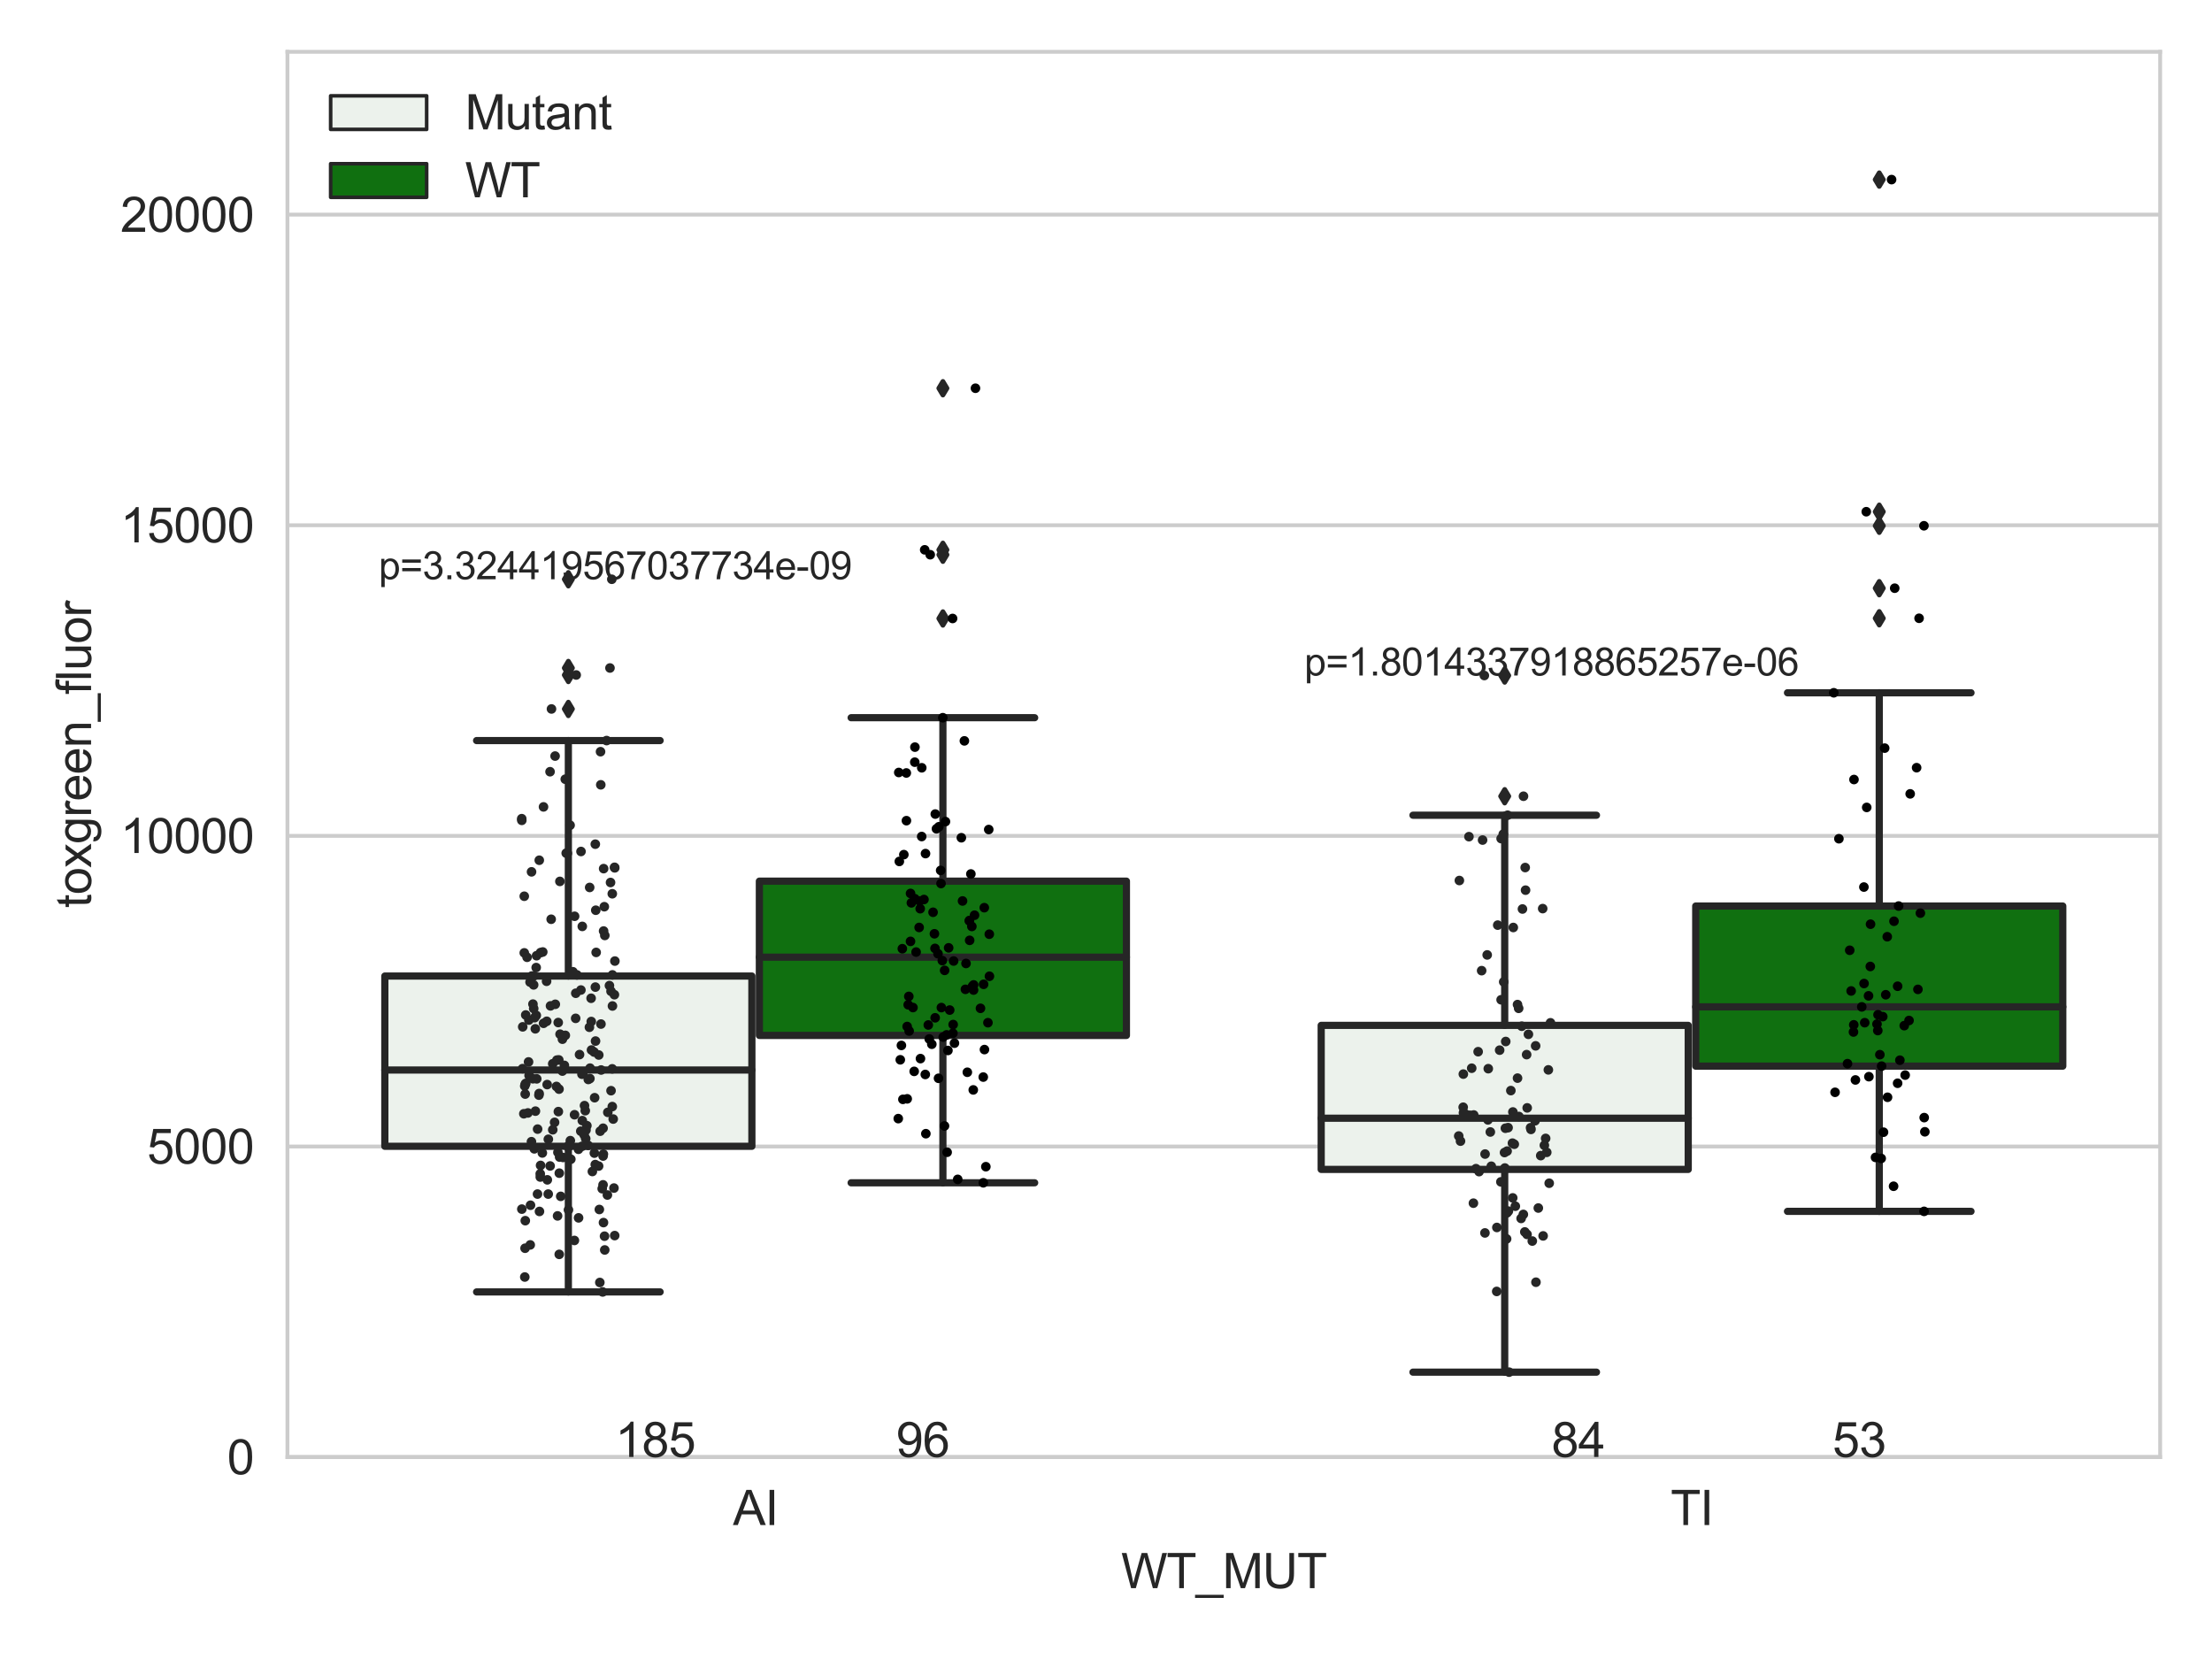 <?xml version="1.0" encoding="utf-8" standalone="no"?>
<!DOCTYPE svg PUBLIC "-//W3C//DTD SVG 1.1//EN"
  "http://www.w3.org/Graphics/SVG/1.1/DTD/svg11.dtd">
<svg xmlns:xlink="http://www.w3.org/1999/xlink" width="460.8pt" height="345.6pt" viewBox="0 0 460.8 345.6" xmlns="http://www.w3.org/2000/svg" version="1.1">
 <defs>
  <style type="text/css">*{stroke-linejoin: round; stroke-linecap: butt}</style>
 </defs>
 <g id="figure_1">
  <g id="patch_1">
   <path d="M 0 345.6 
L 460.8 345.6 
L 460.8 0 
L 0 0 
z
" style="fill: #ffffff"/>
  </g>
  <g id="axes_1">
   <g id="patch_2">
    <path d="M 59.881 303.539 
L 450 303.539 
L 450 10.8 
L 59.881 10.8 
z
" style="fill: #ffffff"/>
   </g>
   <g id="matplotlib.axis_1">
    <g id="xtick_1">
     <g id="text_1">
      <!-- AI -->
      <g style="fill: #262626" transform="translate(152.687 317.697)scale(0.1 -0.1)">
       <defs>
        <path id="ArialMT-41" d="M -9 0 
L 1750 4581 
L 2403 4581 
L 4278 0 
L 3588 0 
L 3053 1388 
L 1138 1388 
L 634 0 
L -9 0 
z
M 1313 1881 
L 2866 1881 
L 2388 3150 
Q 2169 3728 2063 4100 
Q 1975 3659 1816 3225 
L 1313 1881 
z
" transform="scale(0.016)"/>
        <path id="ArialMT-49" d="M 597 0 
L 597 4581 
L 1203 4581 
L 1203 0 
L 597 0 
z
" transform="scale(0.016)"/>
       </defs>
       <use xlink:href="#ArialMT-41"/>
       <use xlink:href="#ArialMT-49" x="66.699"/>
      </g>
     </g>
    </g>
    <g id="xtick_2">
     <g id="text_2">
      <!-- TI -->
      <g style="fill: #262626" transform="translate(348.027 317.697)scale(0.1 -0.1)">
       <defs>
        <path id="ArialMT-54" d="M 1659 0 
L 1659 4041 
L 150 4041 
L 150 4581 
L 3781 4581 
L 3781 4041 
L 2266 4041 
L 2266 0 
L 1659 0 
z
" transform="scale(0.016)"/>
       </defs>
       <use xlink:href="#ArialMT-54"/>
       <use xlink:href="#ArialMT-49" x="61.084"/>
      </g>
     </g>
    </g>
    <g id="text_3">
     <!-- WT_MUT -->
     <g style="fill: #262626" transform="translate(233.557 330.842)scale(0.1 -0.1)">
      <defs>
       <path id="ArialMT-57" d="M 1294 0 
L 78 4581 
L 700 4581 
L 1397 1578 
Q 1509 1106 1591 641 
Q 1766 1375 1797 1488 
L 2669 4581 
L 3400 4581 
L 4056 2263 
Q 4303 1400 4413 641 
Q 4500 1075 4641 1638 
L 5359 4581 
L 5969 4581 
L 4713 0 
L 4128 0 
L 3163 3491 
Q 3041 3928 3019 4028 
Q 2947 3713 2884 3491 
L 1913 0 
L 1294 0 
z
" transform="scale(0.016)"/>
       <path id="ArialMT-5f" d="M -97 -1272 
L -97 -866 
L 3631 -866 
L 3631 -1272 
L -97 -1272 
z
" transform="scale(0.016)"/>
       <path id="ArialMT-4d" d="M 475 0 
L 475 4581 
L 1388 4581 
L 2472 1338 
Q 2622 884 2691 659 
Q 2769 909 2934 1394 
L 4031 4581 
L 4847 4581 
L 4847 0 
L 4263 0 
L 4263 3834 
L 2931 0 
L 2384 0 
L 1059 3900 
L 1059 0 
L 475 0 
z
" transform="scale(0.016)"/>
       <path id="ArialMT-55" d="M 3500 4581 
L 4106 4581 
L 4106 1934 
Q 4106 1244 3950 837 
Q 3794 431 3386 176 
Q 2978 -78 2316 -78 
Q 1672 -78 1262 144 
Q 853 366 678 786 
Q 503 1206 503 1934 
L 503 4581 
L 1109 4581 
L 1109 1938 
Q 1109 1341 1220 1058 
Q 1331 775 1601 622 
Q 1872 469 2263 469 
Q 2931 469 3215 772 
Q 3500 1075 3500 1938 
L 3500 4581 
z
" transform="scale(0.016)"/>
      </defs>
      <use xlink:href="#ArialMT-57"/>
      <use xlink:href="#ArialMT-54" x="94.385"/>
      <use xlink:href="#ArialMT-5f" x="155.469"/>
      <use xlink:href="#ArialMT-4d" x="211.084"/>
      <use xlink:href="#ArialMT-55" x="294.385"/>
      <use xlink:href="#ArialMT-54" x="366.602"/>
     </g>
    </g>
   </g>
   <g id="matplotlib.axis_2">
    <g id="ytick_1">
     <g id="line2d_1">
      <path d="M 59.881 303.539 
L 450 303.539 
" clip-path="url(#p3d2738ddb3)" style="fill: none; stroke: #cccccc; stroke-width: 0.8; stroke-linecap: round"/>
     </g>
     <g id="text_4">
      <!-- 0 -->
      <g style="fill: #262626" transform="translate(47.32 307.118)scale(0.1 -0.1)">
       <defs>
        <path id="ArialMT-30" d="M 266 2259 
Q 266 3072 433 3567 
Q 600 4063 929 4331 
Q 1259 4600 1759 4600 
Q 2128 4600 2406 4451 
Q 2684 4303 2865 4023 
Q 3047 3744 3150 3342 
Q 3253 2941 3253 2259 
Q 3253 1453 3087 958 
Q 2922 463 2592 192 
Q 2263 -78 1759 -78 
Q 1097 -78 719 397 
Q 266 969 266 2259 
z
M 844 2259 
Q 844 1131 1108 757 
Q 1372 384 1759 384 
Q 2147 384 2411 759 
Q 2675 1134 2675 2259 
Q 2675 3391 2411 3762 
Q 2147 4134 1753 4134 
Q 1366 4134 1134 3806 
Q 844 3388 844 2259 
z
" transform="scale(0.016)"/>
       </defs>
       <use xlink:href="#ArialMT-30"/>
      </g>
     </g>
    </g>
    <g id="ytick_2">
     <g id="line2d_2">
      <path d="M 59.881 238.831 
L 450 238.831 
" clip-path="url(#p3d2738ddb3)" style="fill: none; stroke: #cccccc; stroke-width: 0.8; stroke-linecap: round"/>
     </g>
     <g id="text_5">
      <!-- 5000 -->
      <g style="fill: #262626" transform="translate(30.637 242.41)scale(0.1 -0.1)">
       <defs>
        <path id="ArialMT-35" d="M 266 1200 
L 856 1250 
Q 922 819 1161 601 
Q 1400 384 1738 384 
Q 2144 384 2425 690 
Q 2706 997 2706 1503 
Q 2706 1984 2436 2262 
Q 2166 2541 1728 2541 
Q 1456 2541 1237 2417 
Q 1019 2294 894 2097 
L 366 2166 
L 809 4519 
L 3088 4519 
L 3088 3981 
L 1259 3981 
L 1013 2750 
Q 1425 3038 1878 3038 
Q 2478 3038 2890 2622 
Q 3303 2206 3303 1553 
Q 3303 931 2941 478 
Q 2500 -78 1738 -78 
Q 1113 -78 717 272 
Q 322 622 266 1200 
z
" transform="scale(0.016)"/>
       </defs>
       <use xlink:href="#ArialMT-35"/>
       <use xlink:href="#ArialMT-30" x="55.615"/>
       <use xlink:href="#ArialMT-30" x="111.23"/>
       <use xlink:href="#ArialMT-30" x="166.846"/>
      </g>
     </g>
    </g>
    <g id="ytick_3">
     <g id="line2d_3">
      <path d="M 59.881 174.123 
L 450 174.123 
" clip-path="url(#p3d2738ddb3)" style="fill: none; stroke: #cccccc; stroke-width: 0.8; stroke-linecap: round"/>
     </g>
     <g id="text_6">
      <!-- 10000 -->
      <g style="fill: #262626" transform="translate(25.077 177.702)scale(0.1 -0.1)">
       <defs>
        <path id="ArialMT-31" d="M 2384 0 
L 1822 0 
L 1822 3584 
Q 1619 3391 1289 3197 
Q 959 3003 697 2906 
L 697 3450 
Q 1169 3672 1522 3987 
Q 1875 4303 2022 4600 
L 2384 4600 
L 2384 0 
z
" transform="scale(0.016)"/>
       </defs>
       <use xlink:href="#ArialMT-31"/>
       <use xlink:href="#ArialMT-30" x="55.615"/>
       <use xlink:href="#ArialMT-30" x="111.23"/>
       <use xlink:href="#ArialMT-30" x="166.846"/>
       <use xlink:href="#ArialMT-30" x="222.461"/>
      </g>
     </g>
    </g>
    <g id="ytick_4">
     <g id="line2d_4">
      <path d="M 59.881 109.415 
L 450 109.415 
" clip-path="url(#p3d2738ddb3)" style="fill: none; stroke: #cccccc; stroke-width: 0.8; stroke-linecap: round"/>
     </g>
     <g id="text_7">
      <!-- 15000 -->
      <g style="fill: #262626" transform="translate(25.077 112.994)scale(0.1 -0.1)">
       <use xlink:href="#ArialMT-31"/>
       <use xlink:href="#ArialMT-35" x="55.615"/>
       <use xlink:href="#ArialMT-30" x="111.23"/>
       <use xlink:href="#ArialMT-30" x="166.846"/>
       <use xlink:href="#ArialMT-30" x="222.461"/>
      </g>
     </g>
    </g>
    <g id="ytick_5">
     <g id="line2d_5">
      <path d="M 59.881 44.708 
L 450 44.708 
" clip-path="url(#p3d2738ddb3)" style="fill: none; stroke: #cccccc; stroke-width: 0.8; stroke-linecap: round"/>
     </g>
     <g id="text_8">
      <!-- 20000 -->
      <g style="fill: #262626" transform="translate(25.077 48.287)scale(0.1 -0.1)">
       <defs>
        <path id="ArialMT-32" d="M 3222 541 
L 3222 0 
L 194 0 
Q 188 203 259 391 
Q 375 700 629 1000 
Q 884 1300 1366 1694 
Q 2113 2306 2375 2664 
Q 2638 3022 2638 3341 
Q 2638 3675 2398 3904 
Q 2159 4134 1775 4134 
Q 1369 4134 1125 3890 
Q 881 3647 878 3216 
L 300 3275 
Q 359 3922 746 4261 
Q 1134 4600 1788 4600 
Q 2447 4600 2831 4234 
Q 3216 3869 3216 3328 
Q 3216 3053 3103 2787 
Q 2991 2522 2730 2228 
Q 2469 1934 1863 1422 
Q 1356 997 1212 845 
Q 1069 694 975 541 
L 3222 541 
z
" transform="scale(0.016)"/>
       </defs>
       <use xlink:href="#ArialMT-32"/>
       <use xlink:href="#ArialMT-30" x="55.615"/>
       <use xlink:href="#ArialMT-30" x="111.23"/>
       <use xlink:href="#ArialMT-30" x="166.846"/>
       <use xlink:href="#ArialMT-30" x="222.461"/>
      </g>
     </g>
    </g>
    <g id="text_9">
     <!-- toxgreen_fluor -->
     <g style="fill: #262626" transform="translate(18.972 189.132)rotate(-90)scale(0.1 -0.1)">
      <defs>
       <path id="ArialMT-74" d="M 1650 503 
L 1731 6 
Q 1494 -44 1306 -44 
Q 1000 -44 831 53 
Q 663 150 594 308 
Q 525 466 525 972 
L 525 2881 
L 113 2881 
L 113 3319 
L 525 3319 
L 525 4141 
L 1084 4478 
L 1084 3319 
L 1650 3319 
L 1650 2881 
L 1084 2881 
L 1084 941 
Q 1084 700 1114 631 
Q 1144 563 1211 522 
Q 1278 481 1403 481 
Q 1497 481 1650 503 
z
" transform="scale(0.016)"/>
       <path id="ArialMT-6f" d="M 213 1659 
Q 213 2581 725 3025 
Q 1153 3394 1769 3394 
Q 2453 3394 2887 2945 
Q 3322 2497 3322 1706 
Q 3322 1066 3130 698 
Q 2938 331 2570 128 
Q 2203 -75 1769 -75 
Q 1072 -75 642 372 
Q 213 819 213 1659 
z
M 791 1659 
Q 791 1022 1069 705 
Q 1347 388 1769 388 
Q 2188 388 2466 706 
Q 2744 1025 2744 1678 
Q 2744 2294 2464 2611 
Q 2184 2928 1769 2928 
Q 1347 2928 1069 2612 
Q 791 2297 791 1659 
z
" transform="scale(0.016)"/>
       <path id="ArialMT-78" d="M 47 0 
L 1259 1725 
L 138 3319 
L 841 3319 
L 1350 2541 
Q 1494 2319 1581 2169 
Q 1719 2375 1834 2534 
L 2394 3319 
L 3066 3319 
L 1919 1756 
L 3153 0 
L 2463 0 
L 1781 1031 
L 1600 1309 
L 728 0 
L 47 0 
z
" transform="scale(0.016)"/>
       <path id="ArialMT-67" d="M 319 -275 
L 866 -356 
Q 900 -609 1056 -725 
Q 1266 -881 1628 -881 
Q 2019 -881 2231 -725 
Q 2444 -569 2519 -288 
Q 2563 -116 2559 434 
Q 2191 0 1641 0 
Q 956 0 581 494 
Q 206 988 206 1678 
Q 206 2153 378 2554 
Q 550 2956 876 3175 
Q 1203 3394 1644 3394 
Q 2231 3394 2613 2919 
L 2613 3319 
L 3131 3319 
L 3131 450 
Q 3131 -325 2973 -648 
Q 2816 -972 2473 -1159 
Q 2131 -1347 1631 -1347 
Q 1038 -1347 672 -1080 
Q 306 -813 319 -275 
z
M 784 1719 
Q 784 1066 1043 766 
Q 1303 466 1694 466 
Q 2081 466 2343 764 
Q 2606 1063 2606 1700 
Q 2606 2309 2336 2618 
Q 2066 2928 1684 2928 
Q 1309 2928 1046 2623 
Q 784 2319 784 1719 
z
" transform="scale(0.016)"/>
       <path id="ArialMT-72" d="M 416 0 
L 416 3319 
L 922 3319 
L 922 2816 
Q 1116 3169 1280 3281 
Q 1444 3394 1641 3394 
Q 1925 3394 2219 3213 
L 2025 2691 
Q 1819 2813 1613 2813 
Q 1428 2813 1281 2702 
Q 1134 2591 1072 2394 
Q 978 2094 978 1738 
L 978 0 
L 416 0 
z
" transform="scale(0.016)"/>
       <path id="ArialMT-65" d="M 2694 1069 
L 3275 997 
Q 3138 488 2766 206 
Q 2394 -75 1816 -75 
Q 1088 -75 661 373 
Q 234 822 234 1631 
Q 234 2469 665 2931 
Q 1097 3394 1784 3394 
Q 2450 3394 2872 2941 
Q 3294 2488 3294 1666 
Q 3294 1616 3291 1516 
L 816 1516 
Q 847 969 1125 678 
Q 1403 388 1819 388 
Q 2128 388 2347 550 
Q 2566 713 2694 1069 
z
M 847 1978 
L 2700 1978 
Q 2663 2397 2488 2606 
Q 2219 2931 1791 2931 
Q 1403 2931 1139 2672 
Q 875 2413 847 1978 
z
" transform="scale(0.016)"/>
       <path id="ArialMT-6e" d="M 422 0 
L 422 3319 
L 928 3319 
L 928 2847 
Q 1294 3394 1984 3394 
Q 2284 3394 2536 3286 
Q 2788 3178 2913 3003 
Q 3038 2828 3088 2588 
Q 3119 2431 3119 2041 
L 3119 0 
L 2556 0 
L 2556 2019 
Q 2556 2363 2490 2533 
Q 2425 2703 2258 2804 
Q 2091 2906 1866 2906 
Q 1506 2906 1245 2678 
Q 984 2450 984 1813 
L 984 0 
L 422 0 
z
" transform="scale(0.016)"/>
       <path id="ArialMT-66" d="M 556 0 
L 556 2881 
L 59 2881 
L 59 3319 
L 556 3319 
L 556 3672 
Q 556 4006 616 4169 
Q 697 4388 901 4523 
Q 1106 4659 1475 4659 
Q 1713 4659 2000 4603 
L 1916 4113 
Q 1741 4144 1584 4144 
Q 1328 4144 1222 4034 
Q 1116 3925 1116 3625 
L 1116 3319 
L 1763 3319 
L 1763 2881 
L 1116 2881 
L 1116 0 
L 556 0 
z
" transform="scale(0.016)"/>
       <path id="ArialMT-6c" d="M 409 0 
L 409 4581 
L 972 4581 
L 972 0 
L 409 0 
z
" transform="scale(0.016)"/>
       <path id="ArialMT-75" d="M 2597 0 
L 2597 488 
Q 2209 -75 1544 -75 
Q 1250 -75 995 37 
Q 741 150 617 320 
Q 494 491 444 738 
Q 409 903 409 1263 
L 409 3319 
L 972 3319 
L 972 1478 
Q 972 1038 1006 884 
Q 1059 663 1231 536 
Q 1403 409 1656 409 
Q 1909 409 2131 539 
Q 2353 669 2445 892 
Q 2538 1116 2538 1541 
L 2538 3319 
L 3100 3319 
L 3100 0 
L 2597 0 
z
" transform="scale(0.016)"/>
      </defs>
      <use xlink:href="#ArialMT-74"/>
      <use xlink:href="#ArialMT-6f" x="27.783"/>
      <use xlink:href="#ArialMT-78" x="83.398"/>
      <use xlink:href="#ArialMT-67" x="133.398"/>
      <use xlink:href="#ArialMT-72" x="189.014"/>
      <use xlink:href="#ArialMT-65" x="222.314"/>
      <use xlink:href="#ArialMT-65" x="277.93"/>
      <use xlink:href="#ArialMT-6e" x="333.545"/>
      <use xlink:href="#ArialMT-5f" x="389.16"/>
      <use xlink:href="#ArialMT-66" x="444.775"/>
      <use xlink:href="#ArialMT-6c" x="472.559"/>
      <use xlink:href="#ArialMT-75" x="494.775"/>
      <use xlink:href="#ArialMT-6f" x="550.391"/>
      <use xlink:href="#ArialMT-72" x="606.006"/>
     </g>
    </g>
   </g>
   <g id="patch_3">
    <path d="M 80.167 238.792 
L 156.631 238.792 
L 156.631 203.327 
L 80.167 203.327 
L 80.167 238.792 
z
" clip-path="url(#p3d2738ddb3)" style="fill: #ecf2ec; stroke: #262626; stroke-width: 1.5; stroke-linejoin: miter"/>
   </g>
   <g id="patch_4">
    <path d="M 158.191 215.697 
L 234.654 215.697 
L 234.654 183.559 
L 158.191 183.559 
L 158.191 215.697 
z
" clip-path="url(#p3d2738ddb3)" style="fill: #107010; stroke: #262626; stroke-width: 1.5; stroke-linejoin: miter"/>
   </g>
   <g id="patch_5">
    <path d="M 275.227 243.609 
L 351.69 243.609 
L 351.69 213.604 
L 275.227 213.604 
L 275.227 243.609 
z
" clip-path="url(#p3d2738ddb3)" style="fill: #ecf2ec; stroke: #262626; stroke-width: 1.5; stroke-linejoin: miter"/>
   </g>
   <g id="patch_6">
    <path d="M 353.251 222.096 
L 429.714 222.096 
L 429.714 188.745 
L 353.251 188.745 
L 353.251 222.096 
z
" clip-path="url(#p3d2738ddb3)" style="fill: #107010; stroke: #262626; stroke-width: 1.5; stroke-linejoin: miter"/>
   </g>
   <g id="patch_7">
    <path d="M 157.411 303.539 
L 157.411 303.539 
L 157.411 303.539 
L 157.411 303.539 
z
" clip-path="url(#p3d2738ddb3)" style="fill: #ecf2ec; stroke: #262626; stroke-width: 0.75; stroke-linejoin: miter"/>
   </g>
   <g id="patch_8">
    <path d="M 157.411 303.539 
L 157.411 303.539 
L 157.411 303.539 
L 157.411 303.539 
z
" clip-path="url(#p3d2738ddb3)" style="fill: #107010; stroke: #262626; stroke-width: 0.75; stroke-linejoin: miter"/>
   </g>
   <g id="PathCollection_1"/>
   <g id="PathCollection_2"/>
   <g id="line2d_6">
    <path d="M 118.399 238.792 
L 118.399 269.132 
" clip-path="url(#p3d2738ddb3)" style="fill: none; stroke: #262626; stroke-width: 1.5; stroke-linecap: round"/>
   </g>
   <g id="line2d_7">
    <path d="M 118.399 203.327 
L 118.399 154.274 
" clip-path="url(#p3d2738ddb3)" style="fill: none; stroke: #262626; stroke-width: 1.5; stroke-linecap: round"/>
   </g>
   <g id="line2d_8">
    <path d="M 99.283 269.132 
L 137.515 269.132 
" clip-path="url(#p3d2738ddb3)" style="fill: none; stroke: #262626; stroke-width: 1.5; stroke-linecap: round"/>
   </g>
   <g id="line2d_9">
    <path d="M 99.283 154.274 
L 137.515 154.274 
" clip-path="url(#p3d2738ddb3)" style="fill: none; stroke: #262626; stroke-width: 1.5; stroke-linecap: round"/>
   </g>
   <g id="line2d_10">
    <defs>
     <path id="m2ab9be34a0" d="M -0 1.414 
L 0.849 0 
L 0 -1.414 
L -0.849 -0 
z
" style="stroke: #262626; stroke-linejoin: miter"/>
    </defs>
    <g clip-path="url(#p3d2738ddb3)">
     <use xlink:href="#m2ab9be34a0" x="118.399" y="139.156" style="fill: #262626; stroke: #262626; stroke-linejoin: miter"/>
     <use xlink:href="#m2ab9be34a0" x="118.399" y="120.67" style="fill: #262626; stroke: #262626; stroke-linejoin: miter"/>
     <use xlink:href="#m2ab9be34a0" x="118.399" y="140.613" style="fill: #262626; stroke: #262626; stroke-linejoin: miter"/>
     <use xlink:href="#m2ab9be34a0" x="118.399" y="147.689" style="fill: #262626; stroke: #262626; stroke-linejoin: miter"/>
    </g>
   </g>
   <g id="line2d_11">
    <path d="M 196.423 215.697 
L 196.423 246.396 
" clip-path="url(#p3d2738ddb3)" style="fill: none; stroke: #262626; stroke-width: 1.5; stroke-linecap: round"/>
   </g>
   <g id="line2d_12">
    <path d="M 196.423 183.559 
L 196.423 149.513 
" clip-path="url(#p3d2738ddb3)" style="fill: none; stroke: #262626; stroke-width: 1.5; stroke-linecap: round"/>
   </g>
   <g id="line2d_13">
    <path d="M 177.307 246.396 
L 215.539 246.396 
" clip-path="url(#p3d2738ddb3)" style="fill: none; stroke: #262626; stroke-width: 1.5; stroke-linecap: round"/>
   </g>
   <g id="line2d_14">
    <path d="M 177.307 149.513 
L 215.539 149.513 
" clip-path="url(#p3d2738ddb3)" style="fill: none; stroke: #262626; stroke-width: 1.5; stroke-linecap: round"/>
   </g>
   <g id="line2d_15">
    <g clip-path="url(#p3d2738ddb3)">
     <use xlink:href="#m2ab9be34a0" x="196.423" y="114.537" style="fill: #262626; stroke: #262626; stroke-linejoin: miter"/>
     <use xlink:href="#m2ab9be34a0" x="196.423" y="80.878" style="fill: #262626; stroke: #262626; stroke-linejoin: miter"/>
     <use xlink:href="#m2ab9be34a0" x="196.423" y="128.84" style="fill: #262626; stroke: #262626; stroke-linejoin: miter"/>
     <use xlink:href="#m2ab9be34a0" x="196.423" y="115.559" style="fill: #262626; stroke: #262626; stroke-linejoin: miter"/>
    </g>
   </g>
   <g id="line2d_16">
    <path d="M 313.458 243.609 
L 313.458 285.845 
" clip-path="url(#p3d2738ddb3)" style="fill: none; stroke: #262626; stroke-width: 1.5; stroke-linecap: round"/>
   </g>
   <g id="line2d_17">
    <path d="M 313.458 213.604 
L 313.458 169.826 
" clip-path="url(#p3d2738ddb3)" style="fill: none; stroke: #262626; stroke-width: 1.5; stroke-linecap: round"/>
   </g>
   <g id="line2d_18">
    <path d="M 294.343 285.845 
L 332.574 285.845 
" clip-path="url(#p3d2738ddb3)" style="fill: none; stroke: #262626; stroke-width: 1.5; stroke-linecap: round"/>
   </g>
   <g id="line2d_19">
    <path d="M 294.343 169.826 
L 332.574 169.826 
" clip-path="url(#p3d2738ddb3)" style="fill: none; stroke: #262626; stroke-width: 1.5; stroke-linecap: round"/>
   </g>
   <g id="line2d_20">
    <g clip-path="url(#p3d2738ddb3)">
     <use xlink:href="#m2ab9be34a0" x="313.458" y="165.871" style="fill: #262626; stroke: #262626; stroke-linejoin: miter"/>
     <use xlink:href="#m2ab9be34a0" x="313.458" y="140.722" style="fill: #262626; stroke: #262626; stroke-linejoin: miter"/>
    </g>
   </g>
   <g id="line2d_21">
    <path d="M 391.482 222.096 
L 391.482 252.349 
" clip-path="url(#p3d2738ddb3)" style="fill: none; stroke: #262626; stroke-width: 1.5; stroke-linecap: round"/>
   </g>
   <g id="line2d_22">
    <path d="M 391.482 188.745 
L 391.482 144.318 
" clip-path="url(#p3d2738ddb3)" style="fill: none; stroke: #262626; stroke-width: 1.5; stroke-linecap: round"/>
   </g>
   <g id="line2d_23">
    <path d="M 372.366 252.349 
L 410.598 252.349 
" clip-path="url(#p3d2738ddb3)" style="fill: none; stroke: #262626; stroke-width: 1.5; stroke-linecap: round"/>
   </g>
   <g id="line2d_24">
    <path d="M 372.366 144.318 
L 410.598 144.318 
" clip-path="url(#p3d2738ddb3)" style="fill: none; stroke: #262626; stroke-width: 1.5; stroke-linecap: round"/>
   </g>
   <g id="line2d_25">
    <g clip-path="url(#p3d2738ddb3)">
     <use xlink:href="#m2ab9be34a0" x="391.482" y="128.798" style="fill: #262626; stroke: #262626; stroke-linejoin: miter"/>
     <use xlink:href="#m2ab9be34a0" x="391.482" y="37.413" style="fill: #262626; stroke: #262626; stroke-linejoin: miter"/>
     <use xlink:href="#m2ab9be34a0" x="391.482" y="122.533" style="fill: #262626; stroke: #262626; stroke-linejoin: miter"/>
     <use xlink:href="#m2ab9be34a0" x="391.482" y="109.527" style="fill: #262626; stroke: #262626; stroke-linejoin: miter"/>
     <use xlink:href="#m2ab9be34a0" x="391.482" y="106.599" style="fill: #262626; stroke: #262626; stroke-linejoin: miter"/>
    </g>
   </g>
   <g id="line2d_26">
    <path d="M 80.167 222.901 
L 156.631 222.901 
" clip-path="url(#p3d2738ddb3)" style="fill: none; stroke: #262626; stroke-width: 1.5; stroke-linecap: round"/>
   </g>
   <g id="line2d_27">
    <path d="M 158.191 199.394 
L 234.654 199.394 
" clip-path="url(#p3d2738ddb3)" style="fill: none; stroke: #262626; stroke-width: 1.5; stroke-linecap: round"/>
   </g>
   <g id="line2d_28">
    <path d="M 275.227 232.94 
L 351.69 232.94 
" clip-path="url(#p3d2738ddb3)" style="fill: none; stroke: #262626; stroke-width: 1.5; stroke-linecap: round"/>
   </g>
   <g id="line2d_29">
    <path d="M 353.251 209.75 
L 429.714 209.75 
" clip-path="url(#p3d2738ddb3)" style="fill: none; stroke: #262626; stroke-width: 1.5; stroke-linecap: round"/>
   </g>
   <g id="patch_9">
    <path d="M 59.881 303.539 
L 59.881 10.8 
" style="fill: none; stroke: #cccccc; stroke-width: 0.8; stroke-linejoin: miter; stroke-linecap: square"/>
   </g>
   <g id="patch_10">
    <path d="M 450 303.539 
L 450 10.8 
" style="fill: none; stroke: #cccccc; stroke-width: 0.8; stroke-linejoin: miter; stroke-linecap: square"/>
   </g>
   <g id="patch_11">
    <path d="M 59.881 303.539 
L 450 303.539 
" style="fill: none; stroke: #cccccc; stroke-width: 0.8; stroke-linejoin: miter; stroke-linecap: square"/>
   </g>
   <g id="patch_12">
    <path d="M 59.881 10.8 
L 450 10.8 
" style="fill: none; stroke: #cccccc; stroke-width: 0.8; stroke-linejoin: miter; stroke-linecap: square"/>
   </g>
   <g id="PathCollection_3">
    <defs>
     <path id="C0_0_abca0568fd" d="M 0 1 
C 0.265 1 0.52 0.895 0.707 0.707 
C 0.895 0.52 1 0.265 1 -0 
C 1 -0.265 0.895 -0.52 0.707 -0.707 
C 0.52 -0.895 0.265 -1 0 -1 
C -0.265 -1 -0.52 -0.895 -0.707 -0.707 
C -0.895 -0.52 -1 -0.265 -1 0 
C -1 0.265 -0.895 0.52 -0.707 0.707 
C -0.52 0.895 -0.265 1 0 1 
z
"/>
    </defs>
    <g clip-path="url(#p3d2738ddb3)">
     <use xlink:href="#C0_0_abca0568fd" x="126.531" y="248.941" style="fill: #262626"/>
    </g>
    <g clip-path="url(#p3d2738ddb3)">
     <use xlink:href="#C0_0_abca0568fd" x="109.523" y="211.438" style="fill: #262626"/>
    </g>
    <g clip-path="url(#p3d2738ddb3)">
     <use xlink:href="#C0_0_abca0568fd" x="113.863" y="204.418" style="fill: #262626"/>
    </g>
    <g clip-path="url(#p3d2738ddb3)">
     <use xlink:href="#C0_0_abca0568fd" x="110.514" y="251.072" style="fill: #262626"/>
    </g>
    <g clip-path="url(#p3d2738ddb3)">
     <use xlink:href="#C0_0_abca0568fd" x="127.069" y="139.156" style="fill: #262626"/>
    </g>
    <g clip-path="url(#p3d2738ddb3)">
     <use xlink:href="#C0_0_abca0568fd" x="112.313" y="227.803" style="fill: #262626"/>
    </g>
    <g clip-path="url(#p3d2738ddb3)">
     <use xlink:href="#C0_0_abca0568fd" x="111.306" y="239.324" style="fill: #262626"/>
    </g>
    <g clip-path="url(#p3d2738ddb3)">
     <use xlink:href="#C0_0_abca0568fd" x="119.346" y="202.435" style="fill: #262626"/>
    </g>
    <g clip-path="url(#p3d2738ddb3)">
     <use xlink:href="#C0_0_abca0568fd" x="116.288" y="213.014" style="fill: #262626"/>
    </g>
    <g clip-path="url(#p3d2738ddb3)">
     <use xlink:href="#C0_0_abca0568fd" x="111.023" y="209.173" style="fill: #262626"/>
    </g>
    <g clip-path="url(#p3d2738ddb3)">
     <use xlink:href="#C0_0_abca0568fd" x="124.013" y="175.856" style="fill: #262626"/>
    </g>
    <g clip-path="url(#p3d2738ddb3)">
     <use xlink:href="#C0_0_abca0568fd" x="111.974" y="248.745" style="fill: #262626"/>
    </g>
    <g clip-path="url(#p3d2738ddb3)">
     <use xlink:href="#C0_0_abca0568fd" x="120.506" y="239.417" style="fill: #262626"/>
    </g>
    <g clip-path="url(#p3d2738ddb3)">
     <use xlink:href="#C0_0_abca0568fd" x="109.382" y="260.029" style="fill: #262626"/>
    </g>
    <g clip-path="url(#p3d2738ddb3)">
     <use xlink:href="#C0_0_abca0568fd" x="120.73" y="219.691" style="fill: #262626"/>
    </g>
    <g clip-path="url(#p3d2738ddb3)">
     <use xlink:href="#C0_0_abca0568fd" x="124.111" y="189.616" style="fill: #262626"/>
    </g>
    <g clip-path="url(#p3d2738ddb3)">
     <use xlink:href="#C0_0_abca0568fd" x="119.919" y="212.141" style="fill: #262626"/>
    </g>
    <g clip-path="url(#p3d2738ddb3)">
     <use xlink:href="#C0_0_abca0568fd" x="114.587" y="160.764" style="fill: #262626"/>
    </g>
    <g clip-path="url(#p3d2738ddb3)">
     <use xlink:href="#C0_0_abca0568fd" x="111.697" y="201.561" style="fill: #262626"/>
    </g>
    <g clip-path="url(#p3d2738ddb3)">
     <use xlink:href="#C0_0_abca0568fd" x="112.341" y="179.202" style="fill: #262626"/>
    </g>
    <g clip-path="url(#p3d2738ddb3)">
     <use xlink:href="#C0_0_abca0568fd" x="125.716" y="254.688" style="fill: #262626"/>
    </g>
    <g clip-path="url(#p3d2738ddb3)">
     <use xlink:href="#C0_0_abca0568fd" x="114.6" y="242.888" style="fill: #262626"/>
    </g>
    <g clip-path="url(#p3d2738ddb3)">
     <use xlink:href="#C0_0_abca0568fd" x="127.586" y="209.565" style="fill: #262626"/>
    </g>
    <g clip-path="url(#p3d2738ddb3)">
     <use xlink:href="#C0_0_abca0568fd" x="121.922" y="231.376" style="fill: #262626"/>
    </g>
    <g clip-path="url(#p3d2738ddb3)">
     <use xlink:href="#C0_0_abca0568fd" x="111.169" y="205.169" style="fill: #262626"/>
    </g>
    <g clip-path="url(#p3d2738ddb3)">
     <use xlink:href="#C0_0_abca0568fd" x="113.232" y="213.171" style="fill: #262626"/>
    </g>
    <g clip-path="url(#p3d2738ddb3)">
     <use xlink:href="#C0_0_abca0568fd" x="111.777" y="199.095" style="fill: #262626"/>
    </g>
    <g clip-path="url(#p3d2738ddb3)">
     <use xlink:href="#C0_0_abca0568fd" x="125.451" y="247.63" style="fill: #262626"/>
    </g>
    <g clip-path="url(#p3d2738ddb3)">
     <use xlink:href="#C0_0_abca0568fd" x="124.008" y="242.599" style="fill: #262626"/>
    </g>
    <g clip-path="url(#p3d2738ddb3)">
     <use xlink:href="#C0_0_abca0568fd" x="119.7" y="190.876" style="fill: #262626"/>
    </g>
    <g clip-path="url(#p3d2738ddb3)">
     <use xlink:href="#C0_0_abca0568fd" x="116.636" y="183.612" style="fill: #262626"/>
    </g>
    <g clip-path="url(#p3d2738ddb3)">
     <use xlink:href="#C0_0_abca0568fd" x="109.409" y="227.917" style="fill: #262626"/>
    </g>
    <g clip-path="url(#p3d2738ddb3)">
     <use xlink:href="#C0_0_abca0568fd" x="111.013" y="224.726" style="fill: #262626"/>
    </g>
    <g clip-path="url(#p3d2738ddb3)">
     <use xlink:href="#C0_0_abca0568fd" x="111.719" y="211.527" style="fill: #262626"/>
    </g>
    <g clip-path="url(#p3d2738ddb3)">
     <use xlink:href="#C0_0_abca0568fd" x="122.074" y="235.413" style="fill: #262626"/>
    </g>
    <g clip-path="url(#p3d2738ddb3)">
     <use xlink:href="#C0_0_abca0568fd" x="121.302" y="192.987" style="fill: #262626"/>
    </g>
    <g clip-path="url(#p3d2738ddb3)">
     <use xlink:href="#C0_0_abca0568fd" x="108.686" y="170.544" style="fill: #262626"/>
    </g>
    <g clip-path="url(#p3d2738ddb3)">
     <use xlink:href="#C0_0_abca0568fd" x="123.403" y="244.044" style="fill: #262626"/>
    </g>
    <g clip-path="url(#p3d2738ddb3)">
     <use xlink:href="#C0_0_abca0568fd" x="122.014" y="237.208" style="fill: #262626"/>
    </g>
    <g clip-path="url(#p3d2738ddb3)">
     <use xlink:href="#C0_0_abca0568fd" x="110.729" y="181.62" style="fill: #262626"/>
    </g>
    <g clip-path="url(#p3d2738ddb3)">
     <use xlink:href="#C0_0_abca0568fd" x="125.548" y="269.132" style="fill: #262626"/>
    </g>
    <g clip-path="url(#p3d2738ddb3)">
     <use xlink:href="#C0_0_abca0568fd" x="109.802" y="199.419" style="fill: #262626"/>
    </g>
    <g clip-path="url(#p3d2738ddb3)">
     <use xlink:href="#C0_0_abca0568fd" x="108.857" y="222.618" style="fill: #262626"/>
    </g>
    <g clip-path="url(#p3d2738ddb3)">
     <use xlink:href="#C0_0_abca0568fd" x="127.741" y="233.118" style="fill: #262626"/>
    </g>
    <g clip-path="url(#p3d2738ddb3)">
     <use xlink:href="#C0_0_abca0568fd" x="121.762" y="230.321" style="fill: #262626"/>
    </g>
    <g clip-path="url(#p3d2738ddb3)">
     <use xlink:href="#C0_0_abca0568fd" x="112.542" y="244.525" style="fill: #262626"/>
    </g>
    <g clip-path="url(#p3d2738ddb3)">
     <use xlink:href="#C0_0_abca0568fd" x="124.855" y="251.958" style="fill: #262626"/>
    </g>
    <g clip-path="url(#p3d2738ddb3)">
     <use xlink:href="#C0_0_abca0568fd" x="116.225" y="240.06" style="fill: #262626"/>
    </g>
    <g clip-path="url(#p3d2738ddb3)">
     <use xlink:href="#C0_0_abca0568fd" x="127.551" y="230.521" style="fill: #262626"/>
    </g>
    <g clip-path="url(#p3d2738ddb3)">
     <use xlink:href="#C0_0_abca0568fd" x="125.934" y="257.521" style="fill: #262626"/>
    </g>
    <g clip-path="url(#p3d2738ddb3)">
     <use xlink:href="#C0_0_abca0568fd" x="112.553" y="245.197" style="fill: #262626"/>
    </g>
    <g clip-path="url(#p3d2738ddb3)">
     <use xlink:href="#C0_0_abca0568fd" x="114.018" y="245.783" style="fill: #262626"/>
    </g>
    <g clip-path="url(#p3d2738ddb3)">
     <use xlink:href="#C0_0_abca0568fd" x="110.176" y="212.504" style="fill: #262626"/>
    </g>
    <g clip-path="url(#p3d2738ddb3)">
     <use xlink:href="#C0_0_abca0568fd" x="125.995" y="194.871" style="fill: #262626"/>
    </g>
    <g clip-path="url(#p3d2738ddb3)">
     <use xlink:href="#C0_0_abca0568fd" x="116.152" y="253.294" style="fill: #262626"/>
    </g>
    <g clip-path="url(#p3d2738ddb3)">
     <use xlink:href="#C0_0_abca0568fd" x="122.512" y="238.597" style="fill: #262626"/>
    </g>
    <g clip-path="url(#p3d2738ddb3)">
     <use xlink:href="#C0_0_abca0568fd" x="117.766" y="215.684" style="fill: #262626"/>
    </g>
    <g clip-path="url(#p3d2738ddb3)">
     <use xlink:href="#C0_0_abca0568fd" x="122.553" y="224.871" style="fill: #262626"/>
    </g>
    <g clip-path="url(#p3d2738ddb3)">
     <use xlink:href="#C0_0_abca0568fd" x="123.76" y="219.16" style="fill: #262626"/>
    </g>
    <g clip-path="url(#p3d2738ddb3)">
     <use xlink:href="#C0_0_abca0568fd" x="118.421" y="252.045" style="fill: #262626"/>
    </g>
    <g clip-path="url(#p3d2738ddb3)">
     <use xlink:href="#C0_0_abca0568fd" x="114.204" y="248.748" style="fill: #262626"/>
    </g>
    <g clip-path="url(#p3d2738ddb3)">
     <use xlink:href="#C0_0_abca0568fd" x="116.455" y="226.888" style="fill: #262626"/>
    </g>
    <g clip-path="url(#p3d2738ddb3)">
     <use xlink:href="#C0_0_abca0568fd" x="121.263" y="238.792" style="fill: #262626"/>
    </g>
    <g clip-path="url(#p3d2738ddb3)">
     <use xlink:href="#C0_0_abca0568fd" x="111.992" y="235.214" style="fill: #262626"/>
    </g>
    <g clip-path="url(#p3d2738ddb3)">
     <use xlink:href="#C0_0_abca0568fd" x="125.632" y="235.031" style="fill: #262626"/>
    </g>
    <g clip-path="url(#p3d2738ddb3)">
     <use xlink:href="#C0_0_abca0568fd" x="118.382" y="238.967" style="fill: #262626"/>
    </g>
    <g clip-path="url(#p3d2738ddb3)">
     <use xlink:href="#C0_0_abca0568fd" x="116.316" y="231.567" style="fill: #262626"/>
    </g>
    <g clip-path="url(#p3d2738ddb3)">
     <use xlink:href="#C0_0_abca0568fd" x="123.139" y="207.956" style="fill: #262626"/>
    </g>
    <g clip-path="url(#p3d2738ddb3)">
     <use xlink:href="#C0_0_abca0568fd" x="116.513" y="244.391" style="fill: #262626"/>
    </g>
    <g clip-path="url(#p3d2738ddb3)">
     <use xlink:href="#C0_0_abca0568fd" x="122.916" y="222.514" style="fill: #262626"/>
    </g>
    <g clip-path="url(#p3d2738ddb3)">
     <use xlink:href="#C0_0_abca0568fd" x="121.678" y="236.384" style="fill: #262626"/>
    </g>
    <g clip-path="url(#p3d2738ddb3)">
     <use xlink:href="#C0_0_abca0568fd" x="115.144" y="221.599" style="fill: #262626"/>
    </g>
    <g clip-path="url(#p3d2738ddb3)">
     <use xlink:href="#C0_0_abca0568fd" x="117.155" y="223.125" style="fill: #262626"/>
    </g>
    <g clip-path="url(#p3d2738ddb3)">
     <use xlink:href="#C0_0_abca0568fd" x="114.231" y="237.33" style="fill: #262626"/>
    </g>
    <g clip-path="url(#p3d2738ddb3)">
     <use xlink:href="#C0_0_abca0568fd" x="120.988" y="235.645" style="fill: #262626"/>
    </g>
    <g clip-path="url(#p3d2738ddb3)">
     <use xlink:href="#C0_0_abca0568fd" x="111.515" y="214.321" style="fill: #262626"/>
    </g>
    <g clip-path="url(#p3d2738ddb3)">
     <use xlink:href="#C0_0_abca0568fd" x="108.7" y="170.893" style="fill: #262626"/>
    </g>
    <g clip-path="url(#p3d2738ddb3)">
     <use xlink:href="#C0_0_abca0568fd" x="117.759" y="162.322" style="fill: #262626"/>
    </g>
    <g clip-path="url(#p3d2738ddb3)">
     <use xlink:href="#C0_0_abca0568fd" x="112.263" y="228.136" style="fill: #262626"/>
    </g>
    <g clip-path="url(#p3d2738ddb3)">
     <use xlink:href="#C0_0_abca0568fd" x="113.069" y="198.316" style="fill: #262626"/>
    </g>
    <g clip-path="url(#p3d2738ddb3)">
     <use xlink:href="#C0_0_abca0568fd" x="117.165" y="216.483" style="fill: #262626"/>
    </g>
    <g clip-path="url(#p3d2738ddb3)">
     <use xlink:href="#C0_0_abca0568fd" x="125.741" y="193.95" style="fill: #262626"/>
    </g>
    <g clip-path="url(#p3d2738ddb3)">
     <use xlink:href="#C0_0_abca0568fd" x="110.218" y="224.048" style="fill: #262626"/>
    </g>
    <g clip-path="url(#p3d2738ddb3)">
     <use xlink:href="#C0_0_abca0568fd" x="123.874" y="228.672" style="fill: #262626"/>
    </g>
    <g clip-path="url(#p3d2738ddb3)">
     <use xlink:href="#C0_0_abca0568fd" x="127.552" y="186.187" style="fill: #262626"/>
    </g>
    <g clip-path="url(#p3d2738ddb3)">
     <use xlink:href="#C0_0_abca0568fd" x="127.288" y="206.503" style="fill: #262626"/>
    </g>
    <g clip-path="url(#p3d2738ddb3)">
     <use xlink:href="#C0_0_abca0568fd" x="127.538" y="222.657" style="fill: #262626"/>
    </g>
    <g clip-path="url(#p3d2738ddb3)">
     <use xlink:href="#C0_0_abca0568fd" x="124.028" y="205.629" style="fill: #262626"/>
    </g>
    <g clip-path="url(#p3d2738ddb3)">
     <use xlink:href="#C0_0_abca0568fd" x="124.061" y="216.874" style="fill: #262626"/>
    </g>
    <g clip-path="url(#p3d2738ddb3)">
     <use xlink:href="#C0_0_abca0568fd" x="125.191" y="213.33" style="fill: #262626"/>
    </g>
    <g clip-path="url(#p3d2738ddb3)">
     <use xlink:href="#C0_0_abca0568fd" x="125.224" y="222.901" style="fill: #262626"/>
    </g>
    <g clip-path="url(#p3d2738ddb3)">
     <use xlink:href="#C0_0_abca0568fd" x="124.192" y="198.404" style="fill: #262626"/>
    </g>
    <g clip-path="url(#p3d2738ddb3)">
     <use xlink:href="#C0_0_abca0568fd" x="124.736" y="219.777" style="fill: #262626"/>
    </g>
    <g clip-path="url(#p3d2738ddb3)">
     <use xlink:href="#C0_0_abca0568fd" x="123.219" y="218.735" style="fill: #262626"/>
    </g>
    <g clip-path="url(#p3d2738ddb3)">
     <use xlink:href="#C0_0_abca0568fd" x="117.299" y="241.12" style="fill: #262626"/>
    </g>
    <g clip-path="url(#p3d2738ddb3)">
     <use xlink:href="#C0_0_abca0568fd" x="110.458" y="259.334" style="fill: #262626"/>
    </g>
    <g clip-path="url(#p3d2738ddb3)">
     <use xlink:href="#C0_0_abca0568fd" x="109.313" y="226.24" style="fill: #262626"/>
    </g>
    <g clip-path="url(#p3d2738ddb3)">
     <use xlink:href="#C0_0_abca0568fd" x="126.958" y="205.315" style="fill: #262626"/>
    </g>
    <g clip-path="url(#p3d2738ddb3)">
     <use xlink:href="#C0_0_abca0568fd" x="122.839" y="184.872" style="fill: #262626"/>
    </g>
    <g clip-path="url(#p3d2738ddb3)">
     <use xlink:href="#C0_0_abca0568fd" x="109.428" y="254.289" style="fill: #262626"/>
    </g>
    <g clip-path="url(#p3d2738ddb3)">
     <use xlink:href="#C0_0_abca0568fd" x="122.889" y="224.684" style="fill: #262626"/>
    </g>
    <g clip-path="url(#p3d2738ddb3)">
     <use xlink:href="#C0_0_abca0568fd" x="124.957" y="267.163" style="fill: #262626"/>
    </g>
    <g clip-path="url(#p3d2738ddb3)">
     <use xlink:href="#C0_0_abca0568fd" x="109.324" y="266.026" style="fill: #262626"/>
    </g>
    <g clip-path="url(#p3d2738ddb3)">
     <use xlink:href="#C0_0_abca0568fd" x="125.635" y="240.823" style="fill: #262626"/>
    </g>
    <g clip-path="url(#p3d2738ddb3)">
     <use xlink:href="#C0_0_abca0568fd" x="115.919" y="226.326" style="fill: #262626"/>
    </g>
    <g clip-path="url(#p3d2738ddb3)">
     <use xlink:href="#C0_0_abca0568fd" x="117.57" y="221.938" style="fill: #262626"/>
    </g>
    <g clip-path="url(#p3d2738ddb3)">
     <use xlink:href="#C0_0_abca0568fd" x="122.256" y="234.497" style="fill: #262626"/>
    </g>
    <g clip-path="url(#p3d2738ddb3)">
     <use xlink:href="#C0_0_abca0568fd" x="127.449" y="120.67" style="fill: #262626"/>
    </g>
    <g clip-path="url(#p3d2738ddb3)">
     <use xlink:href="#C0_0_abca0568fd" x="111.165" y="203.327" style="fill: #262626"/>
    </g>
    <g clip-path="url(#p3d2738ddb3)">
     <use xlink:href="#C0_0_abca0568fd" x="111.375" y="212.003" style="fill: #262626"/>
    </g>
    <g clip-path="url(#p3d2738ddb3)">
     <use xlink:href="#C0_0_abca0568fd" x="116.501" y="261.307" style="fill: #262626"/>
    </g>
    <g clip-path="url(#p3d2738ddb3)">
     <use xlink:href="#C0_0_abca0568fd" x="118.811" y="237.615" style="fill: #262626"/>
    </g>
    <g clip-path="url(#p3d2738ddb3)">
     <use xlink:href="#C0_0_abca0568fd" x="115.15" y="235.352" style="fill: #262626"/>
    </g>
    <g clip-path="url(#p3d2738ddb3)">
     <use xlink:href="#C0_0_abca0568fd" x="115.531" y="233.807" style="fill: #262626"/>
    </g>
    <g clip-path="url(#p3d2738ddb3)">
     <use xlink:href="#C0_0_abca0568fd" x="116.671" y="215.44" style="fill: #262626"/>
    </g>
    <g clip-path="url(#p3d2738ddb3)">
     <use xlink:href="#C0_0_abca0568fd" x="123.171" y="212.8" style="fill: #262626"/>
    </g>
    <g clip-path="url(#p3d2738ddb3)">
     <use xlink:href="#C0_0_abca0568fd" x="118.761" y="171.911" style="fill: #262626"/>
    </g>
    <g clip-path="url(#p3d2738ddb3)">
     <use xlink:href="#C0_0_abca0568fd" x="110.42" y="204.589" style="fill: #262626"/>
    </g>
    <g clip-path="url(#p3d2738ddb3)">
     <use xlink:href="#C0_0_abca0568fd" x="121.013" y="206.242" style="fill: #262626"/>
    </g>
    <g clip-path="url(#p3d2738ddb3)">
     <use xlink:href="#C0_0_abca0568fd" x="111.182" y="210.106" style="fill: #262626"/>
    </g>
    <g clip-path="url(#p3d2738ddb3)">
     <use xlink:href="#C0_0_abca0568fd" x="115.68" y="209.21" style="fill: #262626"/>
    </g>
    <g clip-path="url(#p3d2738ddb3)">
     <use xlink:href="#C0_0_abca0568fd" x="110.107" y="221.218" style="fill: #262626"/>
    </g>
    <g clip-path="url(#p3d2738ddb3)">
     <use xlink:href="#C0_0_abca0568fd" x="116.008" y="220.841" style="fill: #262626"/>
    </g>
    <g clip-path="url(#p3d2738ddb3)">
     <use xlink:href="#C0_0_abca0568fd" x="121.034" y="177.379" style="fill: #262626"/>
    </g>
    <g clip-path="url(#p3d2738ddb3)">
     <use xlink:href="#C0_0_abca0568fd" x="112.612" y="242.778" style="fill: #262626"/>
    </g>
    <g clip-path="url(#p3d2738ddb3)">
     <use xlink:href="#C0_0_abca0568fd" x="113.224" y="168.09" style="fill: #262626"/>
    </g>
    <g clip-path="url(#p3d2738ddb3)">
     <use xlink:href="#C0_0_abca0568fd" x="111.541" y="231.471" style="fill: #262626"/>
    </g>
    <g clip-path="url(#p3d2738ddb3)">
     <use xlink:href="#C0_0_abca0568fd" x="121.232" y="223.778" style="fill: #262626"/>
    </g>
    <g clip-path="url(#p3d2738ddb3)">
     <use xlink:href="#C0_0_abca0568fd" x="113.988" y="225.938" style="fill: #262626"/>
    </g>
    <g clip-path="url(#p3d2738ddb3)">
     <use xlink:href="#C0_0_abca0568fd" x="109.408" y="225.867" style="fill: #262626"/>
    </g>
    <g clip-path="url(#p3d2738ddb3)">
     <use xlink:href="#C0_0_abca0568fd" x="113.899" y="212.753" style="fill: #262626"/>
    </g>
    <g clip-path="url(#p3d2738ddb3)">
     <use xlink:href="#C0_0_abca0568fd" x="120.527" y="253.703" style="fill: #262626"/>
    </g>
    <g clip-path="url(#p3d2738ddb3)">
     <use xlink:href="#C0_0_abca0568fd" x="121.437" y="223.65" style="fill: #262626"/>
    </g>
    <g clip-path="url(#p3d2738ddb3)">
     <use xlink:href="#C0_0_abca0568fd" x="126.619" y="231.726" style="fill: #262626"/>
    </g>
    <g clip-path="url(#p3d2738ddb3)">
     <use xlink:href="#C0_0_abca0568fd" x="116.409" y="220.799" style="fill: #262626"/>
    </g>
    <g clip-path="url(#p3d2738ddb3)">
     <use xlink:href="#C0_0_abca0568fd" x="120.032" y="140.613" style="fill: #262626"/>
    </g>
    <g clip-path="url(#p3d2738ddb3)">
     <use xlink:href="#C0_0_abca0568fd" x="128.068" y="180.787" style="fill: #262626"/>
    </g>
    <g clip-path="url(#p3d2738ddb3)">
     <use xlink:href="#C0_0_abca0568fd" x="116.808" y="249.223" style="fill: #262626"/>
    </g>
    <g clip-path="url(#p3d2738ddb3)">
     <use xlink:href="#C0_0_abca0568fd" x="114.68" y="209.543" style="fill: #262626"/>
    </g>
    <g clip-path="url(#p3d2738ddb3)">
     <use xlink:href="#C0_0_abca0568fd" x="123.817" y="240.217" style="fill: #262626"/>
    </g>
    <g clip-path="url(#p3d2738ddb3)">
     <use xlink:href="#C0_0_abca0568fd" x="125.028" y="235.649" style="fill: #262626"/>
    </g>
    <g clip-path="url(#p3d2738ddb3)">
     <use xlink:href="#C0_0_abca0568fd" x="118.205" y="177.76" style="fill: #262626"/>
    </g>
    <g clip-path="url(#p3d2738ddb3)">
     <use xlink:href="#C0_0_abca0568fd" x="109.537" y="225.685" style="fill: #262626"/>
    </g>
    <g clip-path="url(#p3d2738ddb3)">
     <use xlink:href="#C0_0_abca0568fd" x="128.09" y="200.208" style="fill: #262626"/>
    </g>
    <g clip-path="url(#p3d2738ddb3)">
     <use xlink:href="#C0_0_abca0568fd" x="112.98" y="240.182" style="fill: #262626"/>
    </g>
    <g clip-path="url(#p3d2738ddb3)">
     <use xlink:href="#C0_0_abca0568fd" x="128.018" y="180.677" style="fill: #262626"/>
    </g>
    <g clip-path="url(#p3d2738ddb3)">
     <use xlink:href="#C0_0_abca0568fd" x="127.186" y="183.839" style="fill: #262626"/>
    </g>
    <g clip-path="url(#p3d2738ddb3)">
     <use xlink:href="#C0_0_abca0568fd" x="109.124" y="232.017" style="fill: #262626"/>
    </g>
    <g clip-path="url(#p3d2738ddb3)">
     <use xlink:href="#C0_0_abca0568fd" x="110.71" y="237.834" style="fill: #262626"/>
    </g>
    <g clip-path="url(#p3d2738ddb3)">
     <use xlink:href="#C0_0_abca0568fd" x="109.977" y="231.845" style="fill: #262626"/>
    </g>
    <g clip-path="url(#p3d2738ddb3)">
     <use xlink:href="#C0_0_abca0568fd" x="118.914" y="241.489" style="fill: #262626"/>
    </g>
    <g clip-path="url(#p3d2738ddb3)">
     <use xlink:href="#C0_0_abca0568fd" x="125.75" y="180.951" style="fill: #262626"/>
    </g>
    <g clip-path="url(#p3d2738ddb3)">
     <use xlink:href="#C0_0_abca0568fd" x="119.946" y="206.912" style="fill: #262626"/>
    </g>
    <g clip-path="url(#p3d2738ddb3)">
     <use xlink:href="#C0_0_abca0568fd" x="110.768" y="203.33" style="fill: #262626"/>
    </g>
    <g clip-path="url(#p3d2738ddb3)">
     <use xlink:href="#C0_0_abca0568fd" x="125.889" y="188.885" style="fill: #262626"/>
    </g>
    <g clip-path="url(#p3d2738ddb3)">
     <use xlink:href="#C0_0_abca0568fd" x="125.981" y="260.389" style="fill: #262626"/>
    </g>
    <g clip-path="url(#p3d2738ddb3)">
     <use xlink:href="#C0_0_abca0568fd" x="114.884" y="147.689" style="fill: #262626"/>
    </g>
    <g clip-path="url(#p3d2738ddb3)">
     <use xlink:href="#C0_0_abca0568fd" x="127.994" y="207.216" style="fill: #262626"/>
    </g>
    <g clip-path="url(#p3d2738ddb3)">
     <use xlink:href="#C0_0_abca0568fd" x="120.19" y="203.091" style="fill: #262626"/>
    </g>
    <g clip-path="url(#p3d2738ddb3)">
     <use xlink:href="#C0_0_abca0568fd" x="109.215" y="186.703" style="fill: #262626"/>
    </g>
    <g clip-path="url(#p3d2738ddb3)">
     <use xlink:href="#C0_0_abca0568fd" x="119.686" y="232.221" style="fill: #262626"/>
    </g>
    <g clip-path="url(#p3d2738ddb3)">
     <use xlink:href="#C0_0_abca0568fd" x="118.485" y="238.626" style="fill: #262626"/>
    </g>
    <g clip-path="url(#p3d2738ddb3)">
     <use xlink:href="#C0_0_abca0568fd" x="112.61" y="198.439" style="fill: #262626"/>
    </g>
    <g clip-path="url(#p3d2738ddb3)">
     <use xlink:href="#C0_0_abca0568fd" x="128.054" y="257.395" style="fill: #262626"/>
    </g>
    <g clip-path="url(#p3d2738ddb3)">
     <use xlink:href="#C0_0_abca0568fd" x="125.154" y="163.491" style="fill: #262626"/>
    </g>
    <g clip-path="url(#p3d2738ddb3)">
     <use xlink:href="#C0_0_abca0568fd" x="119.66" y="258.409" style="fill: #262626"/>
    </g>
    <g clip-path="url(#p3d2738ddb3)">
     <use xlink:href="#C0_0_abca0568fd" x="112.382" y="252.365" style="fill: #262626"/>
    </g>
    <g clip-path="url(#p3d2738ddb3)">
     <use xlink:href="#C0_0_abca0568fd" x="115.637" y="157.502" style="fill: #262626"/>
    </g>
    <g clip-path="url(#p3d2738ddb3)">
     <use xlink:href="#C0_0_abca0568fd" x="114.819" y="191.497" style="fill: #262626"/>
    </g>
    <g clip-path="url(#p3d2738ddb3)">
     <use xlink:href="#C0_0_abca0568fd" x="126.366" y="154.274" style="fill: #262626"/>
    </g>
    <g clip-path="url(#p3d2738ddb3)">
     <use xlink:href="#C0_0_abca0568fd" x="117.953" y="177.729" style="fill: #262626"/>
    </g>
    <g clip-path="url(#p3d2738ddb3)">
     <use xlink:href="#C0_0_abca0568fd" x="122.786" y="213.998" style="fill: #262626"/>
    </g>
    <g clip-path="url(#p3d2738ddb3)">
     <use xlink:href="#C0_0_abca0568fd" x="116.58" y="241.045" style="fill: #262626"/>
    </g>
    <g clip-path="url(#p3d2738ddb3)">
     <use xlink:href="#C0_0_abca0568fd" x="127.899" y="247.494" style="fill: #262626"/>
    </g>
    <g clip-path="url(#p3d2738ddb3)">
     <use xlink:href="#C0_0_abca0568fd" x="124.704" y="242.917" style="fill: #262626"/>
    </g>
    <g clip-path="url(#p3d2738ddb3)">
     <use xlink:href="#C0_0_abca0568fd" x="108.891" y="213.91" style="fill: #262626"/>
    </g>
    <g clip-path="url(#p3d2738ddb3)">
     <use xlink:href="#C0_0_abca0568fd" x="125.103" y="156.591" style="fill: #262626"/>
    </g>
    <g clip-path="url(#p3d2738ddb3)">
     <use xlink:href="#C0_0_abca0568fd" x="127.578" y="203.089" style="fill: #262626"/>
    </g>
    <g clip-path="url(#p3d2738ddb3)">
     <use xlink:href="#C0_0_abca0568fd" x="109.217" y="198.499" style="fill: #262626"/>
    </g>
    <g clip-path="url(#p3d2738ddb3)">
     <use xlink:href="#C0_0_abca0568fd" x="121.306" y="233.444" style="fill: #262626"/>
    </g>
    <g clip-path="url(#p3d2738ddb3)">
     <use xlink:href="#C0_0_abca0568fd" x="108.708" y="251.88" style="fill: #262626"/>
    </g>
    <g clip-path="url(#p3d2738ddb3)">
     <use xlink:href="#C0_0_abca0568fd" x="127.29" y="227.21" style="fill: #262626"/>
    </g>
    <g clip-path="url(#p3d2738ddb3)">
     <use xlink:href="#C0_0_abca0568fd" x="125.626" y="246.823" style="fill: #262626"/>
    </g>
    <g clip-path="url(#p3d2738ddb3)">
     <use xlink:href="#C0_0_abca0568fd" x="125.697" y="240.427" style="fill: #262626"/>
    </g>
    <g clip-path="url(#p3d2738ddb3)">
     <use xlink:href="#C0_0_abca0568fd" x="111.813" y="224.743" style="fill: #262626"/>
    </g>
   </g>
   <g id="PathCollection_4">
    <defs>
     <path id="C1_0_94adb05761" d="M 0 1 
C 0.265 1 0.52 0.895 0.707 0.707 
C 0.895 0.52 1 0.265 1 -0 
C 1 -0.265 0.895 -0.52 0.707 -0.707 
C 0.52 -0.895 0.265 -1 0 -1 
C -0.265 -1 -0.52 -0.895 -0.707 -0.707 
C -0.895 -0.52 -1 -0.265 -1 0 
C -1 0.265 -0.895 0.52 -0.707 0.707 
C -0.52 0.895 -0.265 1 0 1 
z
"/>
    </defs>
    <g clip-path="url(#p3d2738ddb3)">
     <use xlink:href="#C1_0_94adb05761" x="195.082" y="172.656"/>
    </g>
    <g clip-path="url(#p3d2738ddb3)">
     <use xlink:href="#C1_0_94adb05761" x="195.512" y="224.63"/>
    </g>
    <g clip-path="url(#p3d2738ddb3)">
     <use xlink:href="#C1_0_94adb05761" x="202.25" y="182.065"/>
    </g>
    <g clip-path="url(#p3d2738ddb3)">
     <use xlink:href="#C1_0_94adb05761" x="188.989" y="228.908"/>
    </g>
    <g clip-path="url(#p3d2738ddb3)">
     <use xlink:href="#C1_0_94adb05761" x="190.576" y="187.219"/>
    </g>
    <g clip-path="url(#p3d2738ddb3)">
     <use xlink:href="#C1_0_94adb05761" x="191.749" y="220.526"/>
    </g>
    <g clip-path="url(#p3d2738ddb3)">
     <use xlink:href="#C1_0_94adb05761" x="205.081" y="218.645"/>
    </g>
    <g clip-path="url(#p3d2738ddb3)">
     <use xlink:href="#C1_0_94adb05761" x="190.565" y="158.775"/>
    </g>
    <g clip-path="url(#p3d2738ddb3)">
     <use xlink:href="#C1_0_94adb05761" x="196.031" y="184.056"/>
    </g>
    <g clip-path="url(#p3d2738ddb3)">
     <use xlink:href="#C1_0_94adb05761" x="192.634" y="114.537"/>
    </g>
    <g clip-path="url(#p3d2738ddb3)">
     <use xlink:href="#C1_0_94adb05761" x="196.957" y="171.155"/>
    </g>
    <g clip-path="url(#p3d2738ddb3)">
     <use xlink:href="#C1_0_94adb05761" x="192.481" y="187.386"/>
    </g>
    <g clip-path="url(#p3d2738ddb3)">
     <use xlink:href="#C1_0_94adb05761" x="188.288" y="178.036"/>
    </g>
    <g clip-path="url(#p3d2738ddb3)">
     <use xlink:href="#C1_0_94adb05761" x="203.014" y="190.654"/>
    </g>
    <g clip-path="url(#p3d2738ddb3)">
     <use xlink:href="#C1_0_94adb05761" x="191.473" y="193.206"/>
    </g>
    <g clip-path="url(#p3d2738ddb3)">
     <use xlink:href="#C1_0_94adb05761" x="204.845" y="246.396"/>
    </g>
    <g clip-path="url(#p3d2738ddb3)">
     <use xlink:href="#C1_0_94adb05761" x="201.113" y="206.096"/>
    </g>
    <g clip-path="url(#p3d2738ddb3)">
     <use xlink:href="#C1_0_94adb05761" x="198.562" y="213.437"/>
    </g>
    <g clip-path="url(#p3d2738ddb3)">
     <use xlink:href="#C1_0_94adb05761" x="200.515" y="187.689"/>
    </g>
    <g clip-path="url(#p3d2738ddb3)">
     <use xlink:href="#C1_0_94adb05761" x="189.195" y="209.314"/>
    </g>
    <g clip-path="url(#p3d2738ddb3)">
     <use xlink:href="#C1_0_94adb05761" x="203.207" y="80.878"/>
    </g>
    <g clip-path="url(#p3d2738ddb3)">
     <use xlink:href="#C1_0_94adb05761" x="196.303" y="200.11"/>
    </g>
    <g clip-path="url(#p3d2738ddb3)">
     <use xlink:href="#C1_0_94adb05761" x="194.808" y="212.028"/>
    </g>
    <g clip-path="url(#p3d2738ddb3)">
     <use xlink:href="#C1_0_94adb05761" x="194.66" y="194.525"/>
    </g>
    <g clip-path="url(#p3d2738ddb3)">
     <use xlink:href="#C1_0_94adb05761" x="193.583" y="216.44"/>
    </g>
    <g clip-path="url(#p3d2738ddb3)">
     <use xlink:href="#C1_0_94adb05761" x="189.392" y="214.775"/>
    </g>
    <g clip-path="url(#p3d2738ddb3)">
     <use xlink:href="#C1_0_94adb05761" x="205.973" y="172.808"/>
    </g>
    <g clip-path="url(#p3d2738ddb3)">
     <use xlink:href="#C1_0_94adb05761" x="202.455" y="192.998"/>
    </g>
    <g clip-path="url(#p3d2738ddb3)">
     <use xlink:href="#C1_0_94adb05761" x="197.621" y="197.453"/>
    </g>
    <g clip-path="url(#p3d2738ddb3)">
     <use xlink:href="#C1_0_94adb05761" x="204.832" y="224.374"/>
    </g>
    <g clip-path="url(#p3d2738ddb3)">
     <use xlink:href="#C1_0_94adb05761" x="202.826" y="205.177"/>
    </g>
    <g clip-path="url(#p3d2738ddb3)">
     <use xlink:href="#C1_0_94adb05761" x="195.401" y="198.678"/>
    </g>
    <g clip-path="url(#p3d2738ddb3)">
     <use xlink:href="#C1_0_94adb05761" x="190.596" y="155.641"/>
    </g>
    <g clip-path="url(#p3d2738ddb3)">
     <use xlink:href="#C1_0_94adb05761" x="201.959" y="191.758"/>
    </g>
    <g clip-path="url(#p3d2738ddb3)">
     <use xlink:href="#C1_0_94adb05761" x="201.941" y="191.841"/>
    </g>
    <g clip-path="url(#p3d2738ddb3)">
     <use xlink:href="#C1_0_94adb05761" x="198.44" y="128.84"/>
    </g>
    <g clip-path="url(#p3d2738ddb3)">
     <use xlink:href="#C1_0_94adb05761" x="195.586" y="172.229"/>
    </g>
    <g clip-path="url(#p3d2738ddb3)">
     <use xlink:href="#C1_0_94adb05761" x="188.801" y="161.023"/>
    </g>
    <g clip-path="url(#p3d2738ddb3)">
     <use xlink:href="#C1_0_94adb05761" x="194.114" y="217.532"/>
    </g>
    <g clip-path="url(#p3d2738ddb3)">
     <use xlink:href="#C1_0_94adb05761" x="200.269" y="174.517"/>
    </g>
    <g clip-path="url(#p3d2738ddb3)">
     <use xlink:href="#C1_0_94adb05761" x="191.594" y="187.705"/>
    </g>
    <g clip-path="url(#p3d2738ddb3)">
     <use xlink:href="#C1_0_94adb05761" x="192.8" y="177.818"/>
    </g>
    <g clip-path="url(#p3d2738ddb3)">
     <use xlink:href="#C1_0_94adb05761" x="187.126" y="233.027"/>
    </g>
    <g clip-path="url(#p3d2738ddb3)">
     <use xlink:href="#C1_0_94adb05761" x="192.006" y="174.264"/>
    </g>
    <g clip-path="url(#p3d2738ddb3)">
     <use xlink:href="#C1_0_94adb05761" x="192.755" y="223.83"/>
    </g>
    <g clip-path="url(#p3d2738ddb3)">
     <use xlink:href="#C1_0_94adb05761" x="202.75" y="227.048"/>
    </g>
    <g clip-path="url(#p3d2738ddb3)">
     <use xlink:href="#C1_0_94adb05761" x="198.516" y="215.247"/>
    </g>
    <g clip-path="url(#p3d2738ddb3)">
     <use xlink:href="#C1_0_94adb05761" x="190.188" y="209.89"/>
    </g>
    <g clip-path="url(#p3d2738ddb3)">
     <use xlink:href="#C1_0_94adb05761" x="187.348" y="179.454"/>
    </g>
    <g clip-path="url(#p3d2738ddb3)">
     <use xlink:href="#C1_0_94adb05761" x="187.547" y="220.775"/>
    </g>
    <g clip-path="url(#p3d2738ddb3)">
     <use xlink:href="#C1_0_94adb05761" x="201.996" y="195.89"/>
    </g>
    <g clip-path="url(#p3d2738ddb3)">
     <use xlink:href="#C1_0_94adb05761" x="204.252" y="210.051"/>
    </g>
    <g clip-path="url(#p3d2738ddb3)">
     <use xlink:href="#C1_0_94adb05761" x="189.323" y="207.569"/>
    </g>
    <g clip-path="url(#p3d2738ddb3)">
     <use xlink:href="#C1_0_94adb05761" x="201.514" y="223.371"/>
    </g>
    <g clip-path="url(#p3d2738ddb3)">
     <use xlink:href="#C1_0_94adb05761" x="188.093" y="229.015"/>
    </g>
    <g clip-path="url(#p3d2738ddb3)">
     <use xlink:href="#C1_0_94adb05761" x="191.693" y="189.301"/>
    </g>
    <g clip-path="url(#p3d2738ddb3)">
     <use xlink:href="#C1_0_94adb05761" x="197.84" y="210.415"/>
    </g>
    <g clip-path="url(#p3d2738ddb3)">
     <use xlink:href="#C1_0_94adb05761" x="196.782" y="202.147"/>
    </g>
    <g clip-path="url(#p3d2738ddb3)">
     <use xlink:href="#C1_0_94adb05761" x="206.118" y="203.37"/>
    </g>
    <g clip-path="url(#p3d2738ddb3)">
     <use xlink:href="#C1_0_94adb05761" x="194.374" y="190.043"/>
    </g>
    <g clip-path="url(#p3d2738ddb3)">
     <use xlink:href="#C1_0_94adb05761" x="196.404" y="149.513"/>
    </g>
    <g clip-path="url(#p3d2738ddb3)">
     <use xlink:href="#C1_0_94adb05761" x="187.78" y="217.78"/>
    </g>
    <g clip-path="url(#p3d2738ddb3)">
     <use xlink:href="#C1_0_94adb05761" x="195.958" y="181.323"/>
    </g>
    <g clip-path="url(#p3d2738ddb3)">
     <use xlink:href="#C1_0_94adb05761" x="190.442" y="223.187"/>
    </g>
    <g clip-path="url(#p3d2738ddb3)">
     <use xlink:href="#C1_0_94adb05761" x="197.473" y="218.83"/>
    </g>
    <g clip-path="url(#p3d2738ddb3)">
     <use xlink:href="#C1_0_94adb05761" x="197.306" y="240.035"/>
    </g>
    <g clip-path="url(#p3d2738ddb3)">
     <use xlink:href="#C1_0_94adb05761" x="206.087" y="194.61"/>
    </g>
    <g clip-path="url(#p3d2738ddb3)">
     <use xlink:href="#C1_0_94adb05761" x="198.829" y="217.314"/>
    </g>
    <g clip-path="url(#p3d2738ddb3)">
     <use xlink:href="#C1_0_94adb05761" x="194.838" y="169.583"/>
    </g>
    <g clip-path="url(#p3d2738ddb3)">
     <use xlink:href="#C1_0_94adb05761" x="201.238" y="200.706"/>
    </g>
    <g clip-path="url(#p3d2738ddb3)">
     <use xlink:href="#C1_0_94adb05761" x="199.511" y="245.683"/>
    </g>
    <g clip-path="url(#p3d2738ddb3)">
     <use xlink:href="#C1_0_94adb05761" x="189.857" y="188.083"/>
    </g>
    <g clip-path="url(#p3d2738ddb3)">
     <use xlink:href="#C1_0_94adb05761" x="196.107" y="209.898"/>
    </g>
    <g clip-path="url(#p3d2738ddb3)">
     <use xlink:href="#C1_0_94adb05761" x="205.371" y="243.043"/>
    </g>
    <g clip-path="url(#p3d2738ddb3)">
     <use xlink:href="#C1_0_94adb05761" x="202.808" y="206.247"/>
    </g>
    <g clip-path="url(#p3d2738ddb3)">
     <use xlink:href="#C1_0_94adb05761" x="192.018" y="159.942"/>
    </g>
    <g clip-path="url(#p3d2738ddb3)">
     <use xlink:href="#C1_0_94adb05761" x="200.899" y="154.337"/>
    </g>
    <g clip-path="url(#p3d2738ddb3)">
     <use xlink:href="#C1_0_94adb05761" x="187.973" y="197.633"/>
    </g>
    <g clip-path="url(#p3d2738ddb3)">
     <use xlink:href="#C1_0_94adb05761" x="189.682" y="186.121"/>
    </g>
    <g clip-path="url(#p3d2738ddb3)">
     <use xlink:href="#C1_0_94adb05761" x="202.577" y="205.465"/>
    </g>
    <g clip-path="url(#p3d2738ddb3)">
     <use xlink:href="#C1_0_94adb05761" x="197.196" y="215.582"/>
    </g>
    <g clip-path="url(#p3d2738ddb3)">
     <use xlink:href="#C1_0_94adb05761" x="188.825" y="170.962"/>
    </g>
    <g clip-path="url(#p3d2738ddb3)">
     <use xlink:href="#C1_0_94adb05761" x="196.756" y="234.554"/>
    </g>
    <g clip-path="url(#p3d2738ddb3)">
     <use xlink:href="#C1_0_94adb05761" x="193.381" y="213.523"/>
    </g>
    <g clip-path="url(#p3d2738ddb3)">
     <use xlink:href="#C1_0_94adb05761" x="187.232" y="160.922"/>
    </g>
    <g clip-path="url(#p3d2738ddb3)">
     <use xlink:href="#C1_0_94adb05761" x="192.874" y="236.169"/>
    </g>
    <g clip-path="url(#p3d2738ddb3)">
     <use xlink:href="#C1_0_94adb05761" x="188.976" y="213.839"/>
    </g>
    <g clip-path="url(#p3d2738ddb3)">
     <use xlink:href="#C1_0_94adb05761" x="205.045" y="189.088"/>
    </g>
    <g clip-path="url(#p3d2738ddb3)">
     <use xlink:href="#C1_0_94adb05761" x="189.674" y="196.104"/>
    </g>
    <g clip-path="url(#p3d2738ddb3)">
     <use xlink:href="#C1_0_94adb05761" x="196.489" y="216.041"/>
    </g>
    <g clip-path="url(#p3d2738ddb3)">
     <use xlink:href="#C1_0_94adb05761" x="193.781" y="115.559"/>
    </g>
    <g clip-path="url(#p3d2738ddb3)">
     <use xlink:href="#C1_0_94adb05761" x="205.804" y="213.049"/>
    </g>
    <g clip-path="url(#p3d2738ddb3)">
     <use xlink:href="#C1_0_94adb05761" x="198.656" y="200.195"/>
    </g>
    <g clip-path="url(#p3d2738ddb3)">
     <use xlink:href="#C1_0_94adb05761" x="190.841" y="198.331"/>
    </g>
    <g clip-path="url(#p3d2738ddb3)">
     <use xlink:href="#C1_0_94adb05761" x="204.904" y="205.051"/>
    </g>
    <g clip-path="url(#p3d2738ddb3)">
     <use xlink:href="#C1_0_94adb05761" x="194.777" y="197.568"/>
    </g>
   </g>
   <g id="PathCollection_5">
    <defs>
     <path id="C2_0_7c7a4b1aac" d="M 0 1 
C 0.265 1 0.52 0.895 0.707 0.707 
C 0.895 0.52 1 0.265 1 -0 
C 1 -0.265 0.895 -0.52 0.707 -0.707 
C 0.52 -0.895 0.265 -1 0 -1 
C -0.265 -1 -0.52 -0.895 -0.707 -0.707 
C -0.895 -0.52 -1 -0.265 -1 0 
C -1 0.265 -0.895 0.52 -0.707 0.707 
C -0.52 0.895 -0.265 1 0 1 
z
"/>
    </defs>
    <g clip-path="url(#p3d2738ddb3)">
     <use xlink:href="#C2_0_7c7a4b1aac" x="313.932" y="252.665" style="fill: #262626"/>
    </g>
    <g clip-path="url(#p3d2738ddb3)">
     <use xlink:href="#C2_0_7c7a4b1aac" x="314.23" y="252.295" style="fill: #262626"/>
    </g>
    <g clip-path="url(#p3d2738ddb3)">
     <use xlink:href="#C2_0_7c7a4b1aac" x="319.205" y="258.531" style="fill: #262626"/>
    </g>
    <g clip-path="url(#p3d2738ddb3)">
     <use xlink:href="#C2_0_7c7a4b1aac" x="306.009" y="174.293" style="fill: #262626"/>
    </g>
    <g clip-path="url(#p3d2738ddb3)">
     <use xlink:href="#C2_0_7c7a4b1aac" x="306.584" y="222.528" style="fill: #262626"/>
    </g>
    <g clip-path="url(#p3d2738ddb3)">
     <use xlink:href="#C2_0_7c7a4b1aac" x="321.462" y="257.461" style="fill: #262626"/>
    </g>
    <g clip-path="url(#p3d2738ddb3)">
     <use xlink:href="#C2_0_7c7a4b1aac" x="313.961" y="239.793" style="fill: #262626"/>
    </g>
    <g clip-path="url(#p3d2738ddb3)">
     <use xlink:href="#C2_0_7c7a4b1aac" x="315.068" y="238.139" style="fill: #262626"/>
    </g>
    <g clip-path="url(#p3d2738ddb3)">
     <use xlink:href="#C2_0_7c7a4b1aac" x="318.113" y="257.15" style="fill: #262626"/>
    </g>
    <g clip-path="url(#p3d2738ddb3)">
     <use xlink:href="#C2_0_7c7a4b1aac" x="310.035" y="222.627" style="fill: #262626"/>
    </g>
    <g clip-path="url(#p3d2738ddb3)">
     <use xlink:href="#C2_0_7c7a4b1aac" x="303.88" y="236.652" style="fill: #262626"/>
    </g>
    <g clip-path="url(#p3d2738ddb3)">
     <use xlink:href="#C2_0_7c7a4b1aac" x="319.901" y="217.87" style="fill: #262626"/>
    </g>
    <g clip-path="url(#p3d2738ddb3)">
     <use xlink:href="#C2_0_7c7a4b1aac" x="312.71" y="208.272" style="fill: #262626"/>
    </g>
    <g clip-path="url(#p3d2738ddb3)">
     <use xlink:href="#C2_0_7c7a4b1aac" x="318.932" y="235.277" style="fill: #262626"/>
    </g>
    <g clip-path="url(#p3d2738ddb3)">
     <use xlink:href="#C2_0_7c7a4b1aac" x="308.653" y="202.206" style="fill: #262626"/>
    </g>
    <g clip-path="url(#p3d2738ddb3)">
     <use xlink:href="#C2_0_7c7a4b1aac" x="310.464" y="235.813" style="fill: #262626"/>
    </g>
    <g clip-path="url(#p3d2738ddb3)">
     <use xlink:href="#C2_0_7c7a4b1aac" x="304.808" y="230.657" style="fill: #262626"/>
    </g>
    <g clip-path="url(#p3d2738ddb3)">
     <use xlink:href="#C2_0_7c7a4b1aac" x="314.369" y="285.845" style="fill: #262626"/>
    </g>
    <g clip-path="url(#p3d2738ddb3)">
     <use xlink:href="#C2_0_7c7a4b1aac" x="310.664" y="242.949" style="fill: #262626"/>
    </g>
    <g clip-path="url(#p3d2738ddb3)">
     <use xlink:href="#C2_0_7c7a4b1aac" x="312.713" y="174.694" style="fill: #262626"/>
    </g>
    <g clip-path="url(#p3d2738ddb3)">
     <use xlink:href="#C2_0_7c7a4b1aac" x="316.127" y="209.27" style="fill: #262626"/>
    </g>
    <g clip-path="url(#p3d2738ddb3)">
     <use xlink:href="#C2_0_7c7a4b1aac" x="305.269" y="232.091" style="fill: #262626"/>
    </g>
    <g clip-path="url(#p3d2738ddb3)">
     <use xlink:href="#C2_0_7c7a4b1aac" x="313.251" y="204.544" style="fill: #262626"/>
    </g>
    <g clip-path="url(#p3d2738ddb3)">
     <use xlink:href="#C2_0_7c7a4b1aac" x="307.924" y="219.088" style="fill: #262626"/>
    </g>
    <g clip-path="url(#p3d2738ddb3)">
     <use xlink:href="#C2_0_7c7a4b1aac" x="320.965" y="240.738" style="fill: #262626"/>
    </g>
    <g clip-path="url(#p3d2738ddb3)">
     <use xlink:href="#C2_0_7c7a4b1aac" x="313.671" y="216.963" style="fill: #262626"/>
    </g>
    <g clip-path="url(#p3d2738ddb3)">
     <use xlink:href="#C2_0_7c7a4b1aac" x="311.794" y="269.029" style="fill: #262626"/>
    </g>
    <g clip-path="url(#p3d2738ddb3)">
     <use xlink:href="#C2_0_7c7a4b1aac" x="321.719" y="238.59" style="fill: #262626"/>
    </g>
    <g clip-path="url(#p3d2738ddb3)">
     <use xlink:href="#C2_0_7c7a4b1aac" x="317.01" y="213.782" style="fill: #262626"/>
    </g>
    <g clip-path="url(#p3d2738ddb3)">
     <use xlink:href="#C2_0_7c7a4b1aac" x="318.845" y="234.923" style="fill: #262626"/>
    </g>
    <g clip-path="url(#p3d2738ddb3)">
     <use xlink:href="#C2_0_7c7a4b1aac" x="307.471" y="243.455" style="fill: #262626"/>
    </g>
    <g clip-path="url(#p3d2738ddb3)">
     <use xlink:href="#C2_0_7c7a4b1aac" x="318.024" y="219.698" style="fill: #262626"/>
    </g>
    <g clip-path="url(#p3d2738ddb3)">
     <use xlink:href="#C2_0_7c7a4b1aac" x="319.784" y="233.476" style="fill: #262626"/>
    </g>
    <g clip-path="url(#p3d2738ddb3)">
     <use xlink:href="#C2_0_7c7a4b1aac" x="307.004" y="232.272" style="fill: #262626"/>
    </g>
    <g clip-path="url(#p3d2738ddb3)">
     <use xlink:href="#C2_0_7c7a4b1aac" x="313.42" y="240.096" style="fill: #262626"/>
    </g>
    <g clip-path="url(#p3d2738ddb3)">
     <use xlink:href="#C2_0_7c7a4b1aac" x="316.878" y="253.821" style="fill: #262626"/>
    </g>
    <g clip-path="url(#p3d2738ddb3)">
     <use xlink:href="#C2_0_7c7a4b1aac" x="315.129" y="249.543" style="fill: #262626"/>
    </g>
    <g clip-path="url(#p3d2738ddb3)">
     <use xlink:href="#C2_0_7c7a4b1aac" x="317.372" y="165.871" style="fill: #262626"/>
    </g>
    <g clip-path="url(#p3d2738ddb3)">
     <use xlink:href="#C2_0_7c7a4b1aac" x="308.85" y="175" style="fill: #262626"/>
    </g>
    <g clip-path="url(#p3d2738ddb3)">
     <use xlink:href="#C2_0_7c7a4b1aac" x="315.668" y="251.275" style="fill: #262626"/>
    </g>
    <g clip-path="url(#p3d2738ddb3)">
     <use xlink:href="#C2_0_7c7a4b1aac" x="312.006" y="192.72" style="fill: #262626"/>
    </g>
    <g clip-path="url(#p3d2738ddb3)">
     <use xlink:href="#C2_0_7c7a4b1aac" x="304.015" y="183.426" style="fill: #262626"/>
    </g>
    <g clip-path="url(#p3d2738ddb3)">
     <use xlink:href="#C2_0_7c7a4b1aac" x="316.128" y="224.595" style="fill: #262626"/>
    </g>
    <g clip-path="url(#p3d2738ddb3)">
     <use xlink:href="#C2_0_7c7a4b1aac" x="317.341" y="252.985" style="fill: #262626"/>
    </g>
    <g clip-path="url(#p3d2738ddb3)">
     <use xlink:href="#C2_0_7c7a4b1aac" x="304.248" y="237.719" style="fill: #262626"/>
    </g>
    <g clip-path="url(#p3d2738ddb3)">
     <use xlink:href="#C2_0_7c7a4b1aac" x="314.162" y="234.912" style="fill: #262626"/>
    </g>
    <g clip-path="url(#p3d2738ddb3)">
     <use xlink:href="#C2_0_7c7a4b1aac" x="313.856" y="258.087" style="fill: #262626"/>
    </g>
    <g clip-path="url(#p3d2738ddb3)">
     <use xlink:href="#C2_0_7c7a4b1aac" x="322.218" y="240.053" style="fill: #262626"/>
    </g>
    <g clip-path="url(#p3d2738ddb3)">
     <use xlink:href="#C2_0_7c7a4b1aac" x="322.552" y="222.874" style="fill: #262626"/>
    </g>
    <g clip-path="url(#p3d2738ddb3)">
     <use xlink:href="#C2_0_7c7a4b1aac" x="315.453" y="238.365" style="fill: #262626"/>
    </g>
    <g clip-path="url(#p3d2738ddb3)">
     <use xlink:href="#C2_0_7c7a4b1aac" x="315.162" y="231.644" style="fill: #262626"/>
    </g>
    <g clip-path="url(#p3d2738ddb3)">
     <use xlink:href="#C2_0_7c7a4b1aac" x="309.968" y="233.294" style="fill: #262626"/>
    </g>
    <g clip-path="url(#p3d2738ddb3)">
     <use xlink:href="#C2_0_7c7a4b1aac" x="317.157" y="189.361" style="fill: #262626"/>
    </g>
    <g clip-path="url(#p3d2738ddb3)">
     <use xlink:href="#C2_0_7c7a4b1aac" x="317.801" y="185.437" style="fill: #262626"/>
    </g>
    <g clip-path="url(#p3d2738ddb3)">
     <use xlink:href="#C2_0_7c7a4b1aac" x="308.118" y="244.071" style="fill: #262626"/>
    </g>
    <g clip-path="url(#p3d2738ddb3)">
     <use xlink:href="#C2_0_7c7a4b1aac" x="316.421" y="232.587" style="fill: #262626"/>
    </g>
    <g clip-path="url(#p3d2738ddb3)">
     <use xlink:href="#C2_0_7c7a4b1aac" x="313.159" y="173.765" style="fill: #262626"/>
    </g>
    <g clip-path="url(#p3d2738ddb3)">
     <use xlink:href="#C2_0_7c7a4b1aac" x="304.863" y="231.816" style="fill: #262626"/>
    </g>
    <g clip-path="url(#p3d2738ddb3)">
     <use xlink:href="#C2_0_7c7a4b1aac" x="304.84" y="223.753" style="fill: #262626"/>
    </g>
    <g clip-path="url(#p3d2738ddb3)">
     <use xlink:href="#C2_0_7c7a4b1aac" x="309.809" y="198.928" style="fill: #262626"/>
    </g>
    <g clip-path="url(#p3d2738ddb3)">
     <use xlink:href="#C2_0_7c7a4b1aac" x="321.987" y="237.151" style="fill: #262626"/>
    </g>
    <g clip-path="url(#p3d2738ddb3)">
     <use xlink:href="#C2_0_7c7a4b1aac" x="321.37" y="189.279" style="fill: #262626"/>
    </g>
    <g clip-path="url(#p3d2738ddb3)">
     <use xlink:href="#C2_0_7c7a4b1aac" x="309.216" y="140.722" style="fill: #262626"/>
    </g>
    <g clip-path="url(#p3d2738ddb3)">
     <use xlink:href="#C2_0_7c7a4b1aac" x="314.064" y="169.826" style="fill: #262626"/>
    </g>
    <g clip-path="url(#p3d2738ddb3)">
     <use xlink:href="#C2_0_7c7a4b1aac" x="306.173" y="232.334" style="fill: #262626"/>
    </g>
    <g clip-path="url(#p3d2738ddb3)">
     <use xlink:href="#C2_0_7c7a4b1aac" x="318.142" y="230.791" style="fill: #262626"/>
    </g>
    <g clip-path="url(#p3d2738ddb3)">
     <use xlink:href="#C2_0_7c7a4b1aac" x="306.941" y="250.643" style="fill: #262626"/>
    </g>
    <g clip-path="url(#p3d2738ddb3)">
     <use xlink:href="#C2_0_7c7a4b1aac" x="311.826" y="255.702" style="fill: #262626"/>
    </g>
    <g clip-path="url(#p3d2738ddb3)">
     <use xlink:href="#C2_0_7c7a4b1aac" x="319.967" y="267.109" style="fill: #262626"/>
    </g>
    <g clip-path="url(#p3d2738ddb3)">
     <use xlink:href="#C2_0_7c7a4b1aac" x="322.993" y="213.069" style="fill: #262626"/>
    </g>
    <g clip-path="url(#p3d2738ddb3)">
     <use xlink:href="#C2_0_7c7a4b1aac" x="312.663" y="246.203" style="fill: #262626"/>
    </g>
    <g clip-path="url(#p3d2738ddb3)">
     <use xlink:href="#C2_0_7c7a4b1aac" x="309.342" y="256.843" style="fill: #262626"/>
    </g>
    <g clip-path="url(#p3d2738ddb3)">
     <use xlink:href="#C2_0_7c7a4b1aac" x="315.247" y="193.212" style="fill: #262626"/>
    </g>
    <g clip-path="url(#p3d2738ddb3)">
     <use xlink:href="#C2_0_7c7a4b1aac" x="313.601" y="235.031" style="fill: #262626"/>
    </g>
    <g clip-path="url(#p3d2738ddb3)">
     <use xlink:href="#C2_0_7c7a4b1aac" x="309.37" y="240.411" style="fill: #262626"/>
    </g>
    <g clip-path="url(#p3d2738ddb3)">
     <use xlink:href="#C2_0_7c7a4b1aac" x="322.727" y="246.486" style="fill: #262626"/>
    </g>
    <g clip-path="url(#p3d2738ddb3)">
     <use xlink:href="#C2_0_7c7a4b1aac" x="318.399" y="215.467" style="fill: #262626"/>
    </g>
    <g clip-path="url(#p3d2738ddb3)">
     <use xlink:href="#C2_0_7c7a4b1aac" x="317.728" y="180.725" style="fill: #262626"/>
    </g>
    <g clip-path="url(#p3d2738ddb3)">
     <use xlink:href="#C2_0_7c7a4b1aac" x="312.405" y="218.766" style="fill: #262626"/>
    </g>
    <g clip-path="url(#p3d2738ddb3)">
     <use xlink:href="#C2_0_7c7a4b1aac" x="314.738" y="227.189" style="fill: #262626"/>
    </g>
    <g clip-path="url(#p3d2738ddb3)">
     <use xlink:href="#C2_0_7c7a4b1aac" x="317.649" y="256.634" style="fill: #262626"/>
    </g>
    <g clip-path="url(#p3d2738ddb3)">
     <use xlink:href="#C2_0_7c7a4b1aac" x="320.46" y="251.655" style="fill: #262626"/>
    </g>
    <g clip-path="url(#p3d2738ddb3)">
     <use xlink:href="#C2_0_7c7a4b1aac" x="313.49" y="243.319" style="fill: #262626"/>
    </g>
    <g clip-path="url(#p3d2738ddb3)">
     <use xlink:href="#C2_0_7c7a4b1aac" x="316.364" y="210.055" style="fill: #262626"/>
    </g>
   </g>
   <g id="PathCollection_6">
    <defs>
     <path id="C3_0_3fe27b433e" d="M 0 1 
C 0.265 1 0.52 0.895 0.707 0.707 
C 0.895 0.52 1 0.265 1 -0 
C 1 -0.265 0.895 -0.52 0.707 -0.707 
C 0.52 -0.895 0.265 -1 0 -1 
C -0.265 -1 -0.52 -0.895 -0.707 -0.707 
C -0.895 -0.52 -1 -0.265 -1 0 
C -1 0.265 -0.895 0.52 -0.707 0.707 
C -0.52 0.895 -0.265 1 0 1 
z
"/>
    </defs>
    <g clip-path="url(#p3d2738ddb3)">
     <use xlink:href="#C3_0_3fe27b433e" x="392.84" y="207.224"/>
    </g>
    <g clip-path="url(#p3d2738ddb3)">
     <use xlink:href="#C3_0_3fe27b433e" x="392.372" y="235.858"/>
    </g>
    <g clip-path="url(#p3d2738ddb3)">
     <use xlink:href="#C3_0_3fe27b433e" x="386.176" y="213.492"/>
    </g>
    <g clip-path="url(#p3d2738ddb3)">
     <use xlink:href="#C3_0_3fe27b433e" x="394.556" y="191.911"/>
    </g>
    <g clip-path="url(#p3d2738ddb3)">
     <use xlink:href="#C3_0_3fe27b433e" x="382.277" y="227.547"/>
    </g>
    <g clip-path="url(#p3d2738ddb3)">
     <use xlink:href="#C3_0_3fe27b433e" x="395.308" y="225.662"/>
    </g>
    <g clip-path="url(#p3d2738ddb3)">
     <use xlink:href="#C3_0_3fe27b433e" x="384.867" y="221.578"/>
    </g>
    <g clip-path="url(#p3d2738ddb3)">
     <use xlink:href="#C3_0_3fe27b433e" x="385.331" y="197.959"/>
    </g>
    <g clip-path="url(#p3d2738ddb3)">
     <use xlink:href="#C3_0_3fe27b433e" x="387.843" y="209.75"/>
    </g>
    <g clip-path="url(#p3d2738ddb3)">
     <use xlink:href="#C3_0_3fe27b433e" x="388.285" y="184.79"/>
    </g>
    <g clip-path="url(#p3d2738ddb3)">
     <use xlink:href="#C3_0_3fe27b433e" x="391.016" y="213.338"/>
    </g>
    <g clip-path="url(#p3d2738ddb3)">
     <use xlink:href="#C3_0_3fe27b433e" x="395.517" y="188.745"/>
    </g>
    <g clip-path="url(#p3d2738ddb3)">
     <use xlink:href="#C3_0_3fe27b433e" x="396.691" y="213.663"/>
    </g>
    <g clip-path="url(#p3d2738ddb3)">
     <use xlink:href="#C3_0_3fe27b433e" x="397.925" y="165.377"/>
    </g>
    <g clip-path="url(#p3d2738ddb3)">
     <use xlink:href="#C3_0_3fe27b433e" x="399.781" y="128.798"/>
    </g>
    <g clip-path="url(#p3d2738ddb3)">
     <use xlink:href="#C3_0_3fe27b433e" x="392.216" y="211.783"/>
    </g>
    <g clip-path="url(#p3d2738ddb3)">
     <use xlink:href="#C3_0_3fe27b433e" x="389.327" y="224.291"/>
    </g>
    <g clip-path="url(#p3d2738ddb3)">
     <use xlink:href="#C3_0_3fe27b433e" x="389.619" y="201.333"/>
    </g>
    <g clip-path="url(#p3d2738ddb3)">
     <use xlink:href="#C3_0_3fe27b433e" x="400.822" y="252.349"/>
    </g>
    <g clip-path="url(#p3d2738ddb3)">
     <use xlink:href="#C3_0_3fe27b433e" x="394.052" y="37.413"/>
    </g>
    <g clip-path="url(#p3d2738ddb3)">
     <use xlink:href="#C3_0_3fe27b433e" x="388.871" y="168.199"/>
    </g>
    <g clip-path="url(#p3d2738ddb3)">
     <use xlink:href="#C3_0_3fe27b433e" x="386.221" y="162.389"/>
    </g>
    <g clip-path="url(#p3d2738ddb3)">
     <use xlink:href="#C3_0_3fe27b433e" x="394.703" y="122.533"/>
    </g>
    <g clip-path="url(#p3d2738ddb3)">
     <use xlink:href="#C3_0_3fe27b433e" x="391.61" y="219.711"/>
    </g>
    <g clip-path="url(#p3d2738ddb3)">
     <use xlink:href="#C3_0_3fe27b433e" x="399.265" y="159.922"/>
    </g>
    <g clip-path="url(#p3d2738ddb3)">
     <use xlink:href="#C3_0_3fe27b433e" x="388.318" y="204.887"/>
    </g>
    <g clip-path="url(#p3d2738ddb3)">
     <use xlink:href="#C3_0_3fe27b433e" x="399.539" y="206.106"/>
    </g>
    <g clip-path="url(#p3d2738ddb3)">
     <use xlink:href="#C3_0_3fe27b433e" x="391.974" y="222.096"/>
    </g>
    <g clip-path="url(#p3d2738ddb3)">
     <use xlink:href="#C3_0_3fe27b433e" x="400.795" y="109.527"/>
    </g>
    <g clip-path="url(#p3d2738ddb3)">
     <use xlink:href="#C3_0_3fe27b433e" x="389.668" y="192.528"/>
    </g>
    <g clip-path="url(#p3d2738ddb3)">
     <use xlink:href="#C3_0_3fe27b433e" x="392.613" y="155.849"/>
    </g>
    <g clip-path="url(#p3d2738ddb3)">
     <use xlink:href="#C3_0_3fe27b433e" x="388.455" y="213.046"/>
    </g>
    <g clip-path="url(#p3d2738ddb3)">
     <use xlink:href="#C3_0_3fe27b433e" x="393.208" y="228.582"/>
    </g>
    <g clip-path="url(#p3d2738ddb3)">
     <use xlink:href="#C3_0_3fe27b433e" x="397.687" y="212.588"/>
    </g>
    <g clip-path="url(#p3d2738ddb3)">
     <use xlink:href="#C3_0_3fe27b433e" x="383.079" y="174.724"/>
    </g>
    <g clip-path="url(#p3d2738ddb3)">
     <use xlink:href="#C3_0_3fe27b433e" x="400.051" y="190.223"/>
    </g>
    <g clip-path="url(#p3d2738ddb3)">
     <use xlink:href="#C3_0_3fe27b433e" x="394.467" y="247.117"/>
    </g>
    <g clip-path="url(#p3d2738ddb3)">
     <use xlink:href="#C3_0_3fe27b433e" x="400.846" y="232.817"/>
    </g>
    <g clip-path="url(#p3d2738ddb3)">
     <use xlink:href="#C3_0_3fe27b433e" x="391.226" y="211.391"/>
    </g>
    <g clip-path="url(#p3d2738ddb3)">
     <use xlink:href="#C3_0_3fe27b433e" x="393.148" y="195.138"/>
    </g>
    <g clip-path="url(#p3d2738ddb3)">
     <use xlink:href="#C3_0_3fe27b433e" x="396.88" y="223.963"/>
    </g>
    <g clip-path="url(#p3d2738ddb3)">
     <use xlink:href="#C3_0_3fe27b433e" x="395.309" y="205.451"/>
    </g>
    <g clip-path="url(#p3d2738ddb3)">
     <use xlink:href="#C3_0_3fe27b433e" x="390.704" y="241.107"/>
    </g>
    <g clip-path="url(#p3d2738ddb3)">
     <use xlink:href="#C3_0_3fe27b433e" x="386.114" y="214.986"/>
    </g>
    <g clip-path="url(#p3d2738ddb3)">
     <use xlink:href="#C3_0_3fe27b433e" x="395.781" y="220.859"/>
    </g>
    <g clip-path="url(#p3d2738ddb3)">
     <use xlink:href="#C3_0_3fe27b433e" x="386.518" y="224.972"/>
    </g>
    <g clip-path="url(#p3d2738ddb3)">
     <use xlink:href="#C3_0_3fe27b433e" x="391.887" y="241.327"/>
    </g>
    <g clip-path="url(#p3d2738ddb3)">
     <use xlink:href="#C3_0_3fe27b433e" x="388.779" y="106.599"/>
    </g>
    <g clip-path="url(#p3d2738ddb3)">
     <use xlink:href="#C3_0_3fe27b433e" x="389.251" y="207.449"/>
    </g>
    <g clip-path="url(#p3d2738ddb3)">
     <use xlink:href="#C3_0_3fe27b433e" x="400.984" y="235.773"/>
    </g>
    <g clip-path="url(#p3d2738ddb3)">
     <use xlink:href="#C3_0_3fe27b433e" x="385.626" y="206.436"/>
    </g>
    <g clip-path="url(#p3d2738ddb3)">
     <use xlink:href="#C3_0_3fe27b433e" x="391.18" y="214.685"/>
    </g>
    <g clip-path="url(#p3d2738ddb3)">
     <use xlink:href="#C3_0_3fe27b433e" x="382.01" y="144.318"/>
    </g>
   </g>
   <g id="text_10">
    <!-- 185 -->
    <g style="fill: #262626" transform="translate(128.152 303.517)scale(0.1 -0.1)">
     <defs>
      <path id="ArialMT-38" d="M 1131 2484 
Q 781 2613 612 2850 
Q 444 3088 444 3419 
Q 444 3919 803 4259 
Q 1163 4600 1759 4600 
Q 2359 4600 2725 4251 
Q 3091 3903 3091 3403 
Q 3091 3084 2923 2848 
Q 2756 2613 2416 2484 
Q 2838 2347 3058 2040 
Q 3278 1734 3278 1309 
Q 3278 722 2862 322 
Q 2447 -78 1769 -78 
Q 1091 -78 675 323 
Q 259 725 259 1325 
Q 259 1772 486 2073 
Q 713 2375 1131 2484 
z
M 1019 3438 
Q 1019 3113 1228 2906 
Q 1438 2700 1772 2700 
Q 2097 2700 2305 2904 
Q 2513 3109 2513 3406 
Q 2513 3716 2298 3927 
Q 2084 4138 1766 4138 
Q 1444 4138 1231 3931 
Q 1019 3725 1019 3438 
z
M 838 1322 
Q 838 1081 952 856 
Q 1066 631 1291 507 
Q 1516 384 1775 384 
Q 2178 384 2440 643 
Q 2703 903 2703 1303 
Q 2703 1709 2433 1975 
Q 2163 2241 1756 2241 
Q 1359 2241 1098 1978 
Q 838 1716 838 1322 
z
" transform="scale(0.016)"/>
     </defs>
     <use xlink:href="#ArialMT-31"/>
     <use xlink:href="#ArialMT-38" x="55.615"/>
     <use xlink:href="#ArialMT-35" x="111.23"/>
    </g>
   </g>
   <g id="text_11">
    <!-- p=3.324419567037734e-09 -->
    <g style="fill: #262626" transform="translate(78.885 120.669)scale(0.08 -0.08)">
     <defs>
      <path id="ArialMT-70" d="M 422 -1272 
L 422 3319 
L 934 3319 
L 934 2888 
Q 1116 3141 1344 3267 
Q 1572 3394 1897 3394 
Q 2322 3394 2647 3175 
Q 2972 2956 3137 2557 
Q 3303 2159 3303 1684 
Q 3303 1175 3120 767 
Q 2938 359 2589 142 
Q 2241 -75 1856 -75 
Q 1575 -75 1351 44 
Q 1128 163 984 344 
L 984 -1272 
L 422 -1272 
z
M 931 1641 
Q 931 1000 1190 694 
Q 1450 388 1819 388 
Q 2194 388 2461 705 
Q 2728 1022 2728 1688 
Q 2728 2322 2467 2637 
Q 2206 2953 1844 2953 
Q 1484 2953 1207 2617 
Q 931 2281 931 1641 
z
" transform="scale(0.016)"/>
      <path id="ArialMT-3d" d="M 3381 2694 
L 356 2694 
L 356 3219 
L 3381 3219 
L 3381 2694 
z
M 3381 1303 
L 356 1303 
L 356 1828 
L 3381 1828 
L 3381 1303 
z
" transform="scale(0.016)"/>
      <path id="ArialMT-33" d="M 269 1209 
L 831 1284 
Q 928 806 1161 595 
Q 1394 384 1728 384 
Q 2125 384 2398 659 
Q 2672 934 2672 1341 
Q 2672 1728 2419 1979 
Q 2166 2231 1775 2231 
Q 1616 2231 1378 2169 
L 1441 2663 
Q 1497 2656 1531 2656 
Q 1891 2656 2178 2843 
Q 2466 3031 2466 3422 
Q 2466 3731 2256 3934 
Q 2047 4138 1716 4138 
Q 1388 4138 1169 3931 
Q 950 3725 888 3313 
L 325 3413 
Q 428 3978 793 4289 
Q 1159 4600 1703 4600 
Q 2078 4600 2393 4439 
Q 2709 4278 2876 4000 
Q 3044 3722 3044 3409 
Q 3044 3113 2884 2869 
Q 2725 2625 2413 2481 
Q 2819 2388 3044 2092 
Q 3269 1797 3269 1353 
Q 3269 753 2831 336 
Q 2394 -81 1725 -81 
Q 1122 -81 723 278 
Q 325 638 269 1209 
z
" transform="scale(0.016)"/>
      <path id="ArialMT-2e" d="M 581 0 
L 581 641 
L 1222 641 
L 1222 0 
L 581 0 
z
" transform="scale(0.016)"/>
      <path id="ArialMT-34" d="M 2069 0 
L 2069 1097 
L 81 1097 
L 81 1613 
L 2172 4581 
L 2631 4581 
L 2631 1613 
L 3250 1613 
L 3250 1097 
L 2631 1097 
L 2631 0 
L 2069 0 
z
M 2069 1613 
L 2069 3678 
L 634 1613 
L 2069 1613 
z
" transform="scale(0.016)"/>
      <path id="ArialMT-39" d="M 350 1059 
L 891 1109 
Q 959 728 1153 556 
Q 1347 384 1650 384 
Q 1909 384 2104 503 
Q 2300 622 2425 820 
Q 2550 1019 2634 1356 
Q 2719 1694 2719 2044 
Q 2719 2081 2716 2156 
Q 2547 1888 2255 1720 
Q 1963 1553 1622 1553 
Q 1053 1553 659 1965 
Q 266 2378 266 3053 
Q 266 3750 677 4175 
Q 1088 4600 1706 4600 
Q 2153 4600 2523 4359 
Q 2894 4119 3086 3673 
Q 3278 3228 3278 2384 
Q 3278 1506 3087 986 
Q 2897 466 2520 194 
Q 2144 -78 1638 -78 
Q 1100 -78 759 220 
Q 419 519 350 1059 
z
M 2653 3081 
Q 2653 3566 2395 3850 
Q 2138 4134 1775 4134 
Q 1400 4134 1122 3828 
Q 844 3522 844 3034 
Q 844 2597 1108 2323 
Q 1372 2050 1759 2050 
Q 2150 2050 2401 2323 
Q 2653 2597 2653 3081 
z
" transform="scale(0.016)"/>
      <path id="ArialMT-36" d="M 3184 3459 
L 2625 3416 
Q 2550 3747 2413 3897 
Q 2184 4138 1850 4138 
Q 1581 4138 1378 3988 
Q 1113 3794 959 3422 
Q 806 3050 800 2363 
Q 1003 2672 1297 2822 
Q 1591 2972 1913 2972 
Q 2475 2972 2870 2558 
Q 3266 2144 3266 1488 
Q 3266 1056 3080 686 
Q 2894 316 2569 119 
Q 2244 -78 1831 -78 
Q 1128 -78 684 439 
Q 241 956 241 2144 
Q 241 3472 731 4075 
Q 1159 4600 1884 4600 
Q 2425 4600 2770 4297 
Q 3116 3994 3184 3459 
z
M 888 1484 
Q 888 1194 1011 928 
Q 1134 663 1356 523 
Q 1578 384 1822 384 
Q 2178 384 2434 671 
Q 2691 959 2691 1453 
Q 2691 1928 2437 2201 
Q 2184 2475 1800 2475 
Q 1419 2475 1153 2201 
Q 888 1928 888 1484 
z
" transform="scale(0.016)"/>
      <path id="ArialMT-37" d="M 303 3981 
L 303 4522 
L 3269 4522 
L 3269 4084 
Q 2831 3619 2401 2847 
Q 1972 2075 1738 1259 
Q 1569 684 1522 0 
L 944 0 
Q 953 541 1156 1306 
Q 1359 2072 1739 2783 
Q 2119 3494 2547 3981 
L 303 3981 
z
" transform="scale(0.016)"/>
      <path id="ArialMT-2d" d="M 203 1375 
L 203 1941 
L 1931 1941 
L 1931 1375 
L 203 1375 
z
" transform="scale(0.016)"/>
     </defs>
     <use xlink:href="#ArialMT-70"/>
     <use xlink:href="#ArialMT-3d" x="55.615"/>
     <use xlink:href="#ArialMT-33" x="114.014"/>
     <use xlink:href="#ArialMT-2e" x="169.629"/>
     <use xlink:href="#ArialMT-33" x="197.412"/>
     <use xlink:href="#ArialMT-32" x="253.027"/>
     <use xlink:href="#ArialMT-34" x="308.643"/>
     <use xlink:href="#ArialMT-34" x="364.258"/>
     <use xlink:href="#ArialMT-31" x="419.873"/>
     <use xlink:href="#ArialMT-39" x="475.488"/>
     <use xlink:href="#ArialMT-35" x="531.104"/>
     <use xlink:href="#ArialMT-36" x="586.719"/>
     <use xlink:href="#ArialMT-37" x="642.334"/>
     <use xlink:href="#ArialMT-30" x="697.949"/>
     <use xlink:href="#ArialMT-33" x="753.564"/>
     <use xlink:href="#ArialMT-37" x="809.18"/>
     <use xlink:href="#ArialMT-37" x="864.795"/>
     <use xlink:href="#ArialMT-33" x="920.41"/>
     <use xlink:href="#ArialMT-34" x="976.025"/>
     <use xlink:href="#ArialMT-65" x="1031.641"/>
     <use xlink:href="#ArialMT-2d" x="1087.256"/>
     <use xlink:href="#ArialMT-30" x="1120.557"/>
     <use xlink:href="#ArialMT-39" x="1176.172"/>
    </g>
   </g>
   <g id="text_12">
    <!-- 96 -->
    <g style="fill: #262626" transform="translate(186.67 303.517)scale(0.1 -0.1)">
     <use xlink:href="#ArialMT-39"/>
     <use xlink:href="#ArialMT-36" x="55.615"/>
    </g>
   </g>
   <g id="text_13">
    <!-- 84 -->
    <g style="fill: #262626" transform="translate(323.211 303.517)scale(0.1 -0.1)">
     <use xlink:href="#ArialMT-38"/>
     <use xlink:href="#ArialMT-34" x="55.615"/>
    </g>
   </g>
   <g id="text_14">
    <!-- p=1.8014337918865257e-06 -->
    <g style="fill: #262626" transform="translate(271.72 140.721)scale(0.08 -0.08)">
     <use xlink:href="#ArialMT-70"/>
     <use xlink:href="#ArialMT-3d" x="55.615"/>
     <use xlink:href="#ArialMT-31" x="114.014"/>
     <use xlink:href="#ArialMT-2e" x="169.629"/>
     <use xlink:href="#ArialMT-38" x="197.412"/>
     <use xlink:href="#ArialMT-30" x="253.027"/>
     <use xlink:href="#ArialMT-31" x="308.643"/>
     <use xlink:href="#ArialMT-34" x="364.258"/>
     <use xlink:href="#ArialMT-33" x="419.873"/>
     <use xlink:href="#ArialMT-33" x="475.488"/>
     <use xlink:href="#ArialMT-37" x="531.104"/>
     <use xlink:href="#ArialMT-39" x="586.719"/>
     <use xlink:href="#ArialMT-31" x="642.334"/>
     <use xlink:href="#ArialMT-38" x="697.949"/>
     <use xlink:href="#ArialMT-38" x="753.564"/>
     <use xlink:href="#ArialMT-36" x="809.18"/>
     <use xlink:href="#ArialMT-35" x="864.795"/>
     <use xlink:href="#ArialMT-32" x="920.41"/>
     <use xlink:href="#ArialMT-35" x="976.025"/>
     <use xlink:href="#ArialMT-37" x="1031.641"/>
     <use xlink:href="#ArialMT-65" x="1087.256"/>
     <use xlink:href="#ArialMT-2d" x="1142.871"/>
     <use xlink:href="#ArialMT-30" x="1176.172"/>
     <use xlink:href="#ArialMT-36" x="1231.787"/>
    </g>
   </g>
   <g id="text_15">
    <!-- 53 -->
    <g style="fill: #262626" transform="translate(381.729 303.517)scale(0.1 -0.1)">
     <use xlink:href="#ArialMT-35"/>
     <use xlink:href="#ArialMT-33" x="55.615"/>
    </g>
   </g>
   <g id="legend_1">
    <g id="patch_13">
     <path d="M 68.881 26.958 
L 88.881 26.958 
L 88.881 19.958 
L 68.881 19.958 
z
" style="fill: #ecf2ec; stroke: #262626; stroke-width: 0.75; stroke-linejoin: miter"/>
    </g>
    <g id="text_16">
     <!-- Mutant -->
     <g style="fill: #262626" transform="translate(96.881 26.958)scale(0.1 -0.1)">
      <defs>
       <path id="ArialMT-61" d="M 2588 409 
Q 2275 144 1986 34 
Q 1697 -75 1366 -75 
Q 819 -75 525 192 
Q 231 459 231 875 
Q 231 1119 342 1320 
Q 453 1522 633 1644 
Q 813 1766 1038 1828 
Q 1203 1872 1538 1913 
Q 2219 1994 2541 2106 
Q 2544 2222 2544 2253 
Q 2544 2597 2384 2738 
Q 2169 2928 1744 2928 
Q 1347 2928 1158 2789 
Q 969 2650 878 2297 
L 328 2372 
Q 403 2725 575 2942 
Q 747 3159 1072 3276 
Q 1397 3394 1825 3394 
Q 2250 3394 2515 3294 
Q 2781 3194 2906 3042 
Q 3031 2891 3081 2659 
Q 3109 2516 3109 2141 
L 3109 1391 
Q 3109 606 3145 398 
Q 3181 191 3288 0 
L 2700 0 
Q 2613 175 2588 409 
z
M 2541 1666 
Q 2234 1541 1622 1453 
Q 1275 1403 1131 1340 
Q 988 1278 909 1158 
Q 831 1038 831 891 
Q 831 666 1001 516 
Q 1172 366 1500 366 
Q 1825 366 2078 508 
Q 2331 650 2450 897 
Q 2541 1088 2541 1459 
L 2541 1666 
z
" transform="scale(0.016)"/>
      </defs>
      <use xlink:href="#ArialMT-4d"/>
      <use xlink:href="#ArialMT-75" x="83.301"/>
      <use xlink:href="#ArialMT-74" x="138.916"/>
      <use xlink:href="#ArialMT-61" x="166.699"/>
      <use xlink:href="#ArialMT-6e" x="222.314"/>
      <use xlink:href="#ArialMT-74" x="277.93"/>
     </g>
    </g>
    <g id="patch_14">
     <path d="M 68.881 41.103 
L 88.881 41.103 
L 88.881 34.103 
L 68.881 34.103 
z
" style="fill: #107010; stroke: #262626; stroke-width: 0.75; stroke-linejoin: miter"/>
    </g>
    <g id="text_17">
     <!-- WT -->
     <g style="fill: #262626" transform="translate(96.881 41.103)scale(0.1 -0.1)">
      <use xlink:href="#ArialMT-57"/>
      <use xlink:href="#ArialMT-54" x="94.385"/>
     </g>
    </g>
   </g>
  </g>
 </g>
 <defs>
  <clipPath id="p3d2738ddb3">
   <rect x="59.881" y="10.8" width="390.119" height="292.739"/>
  </clipPath>
 </defs>
</svg>
